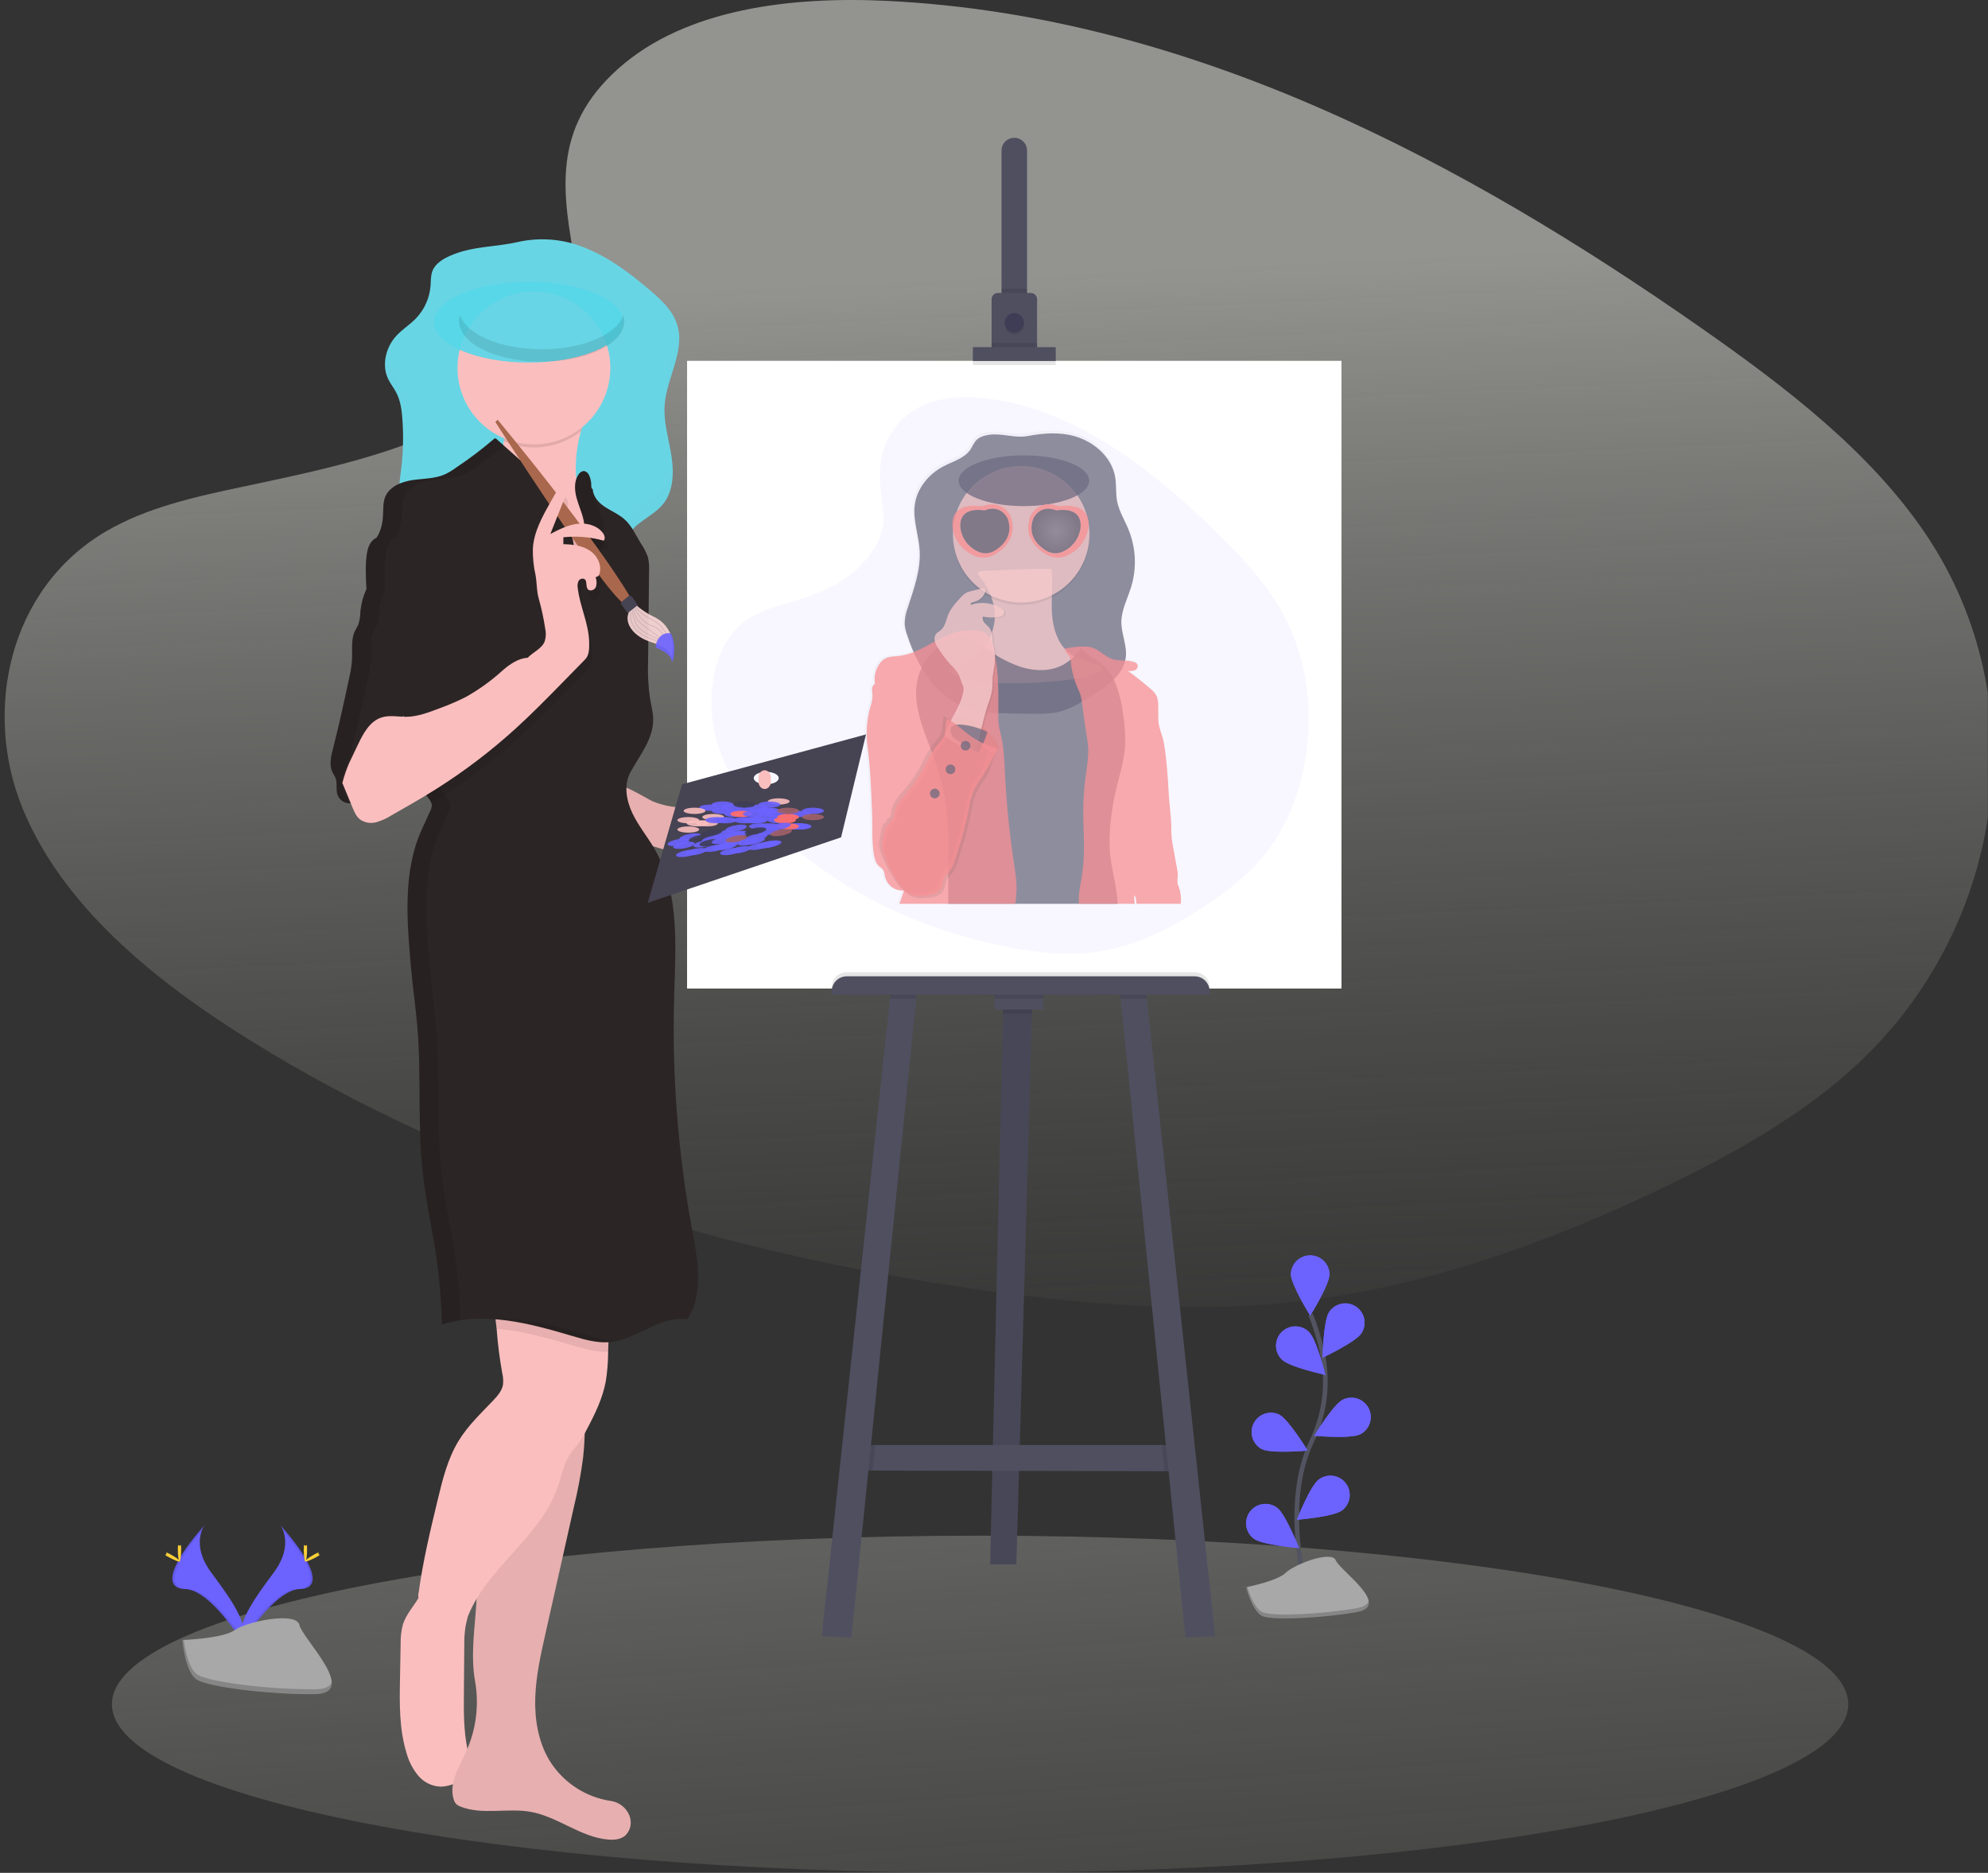 <svg width="861" height="811" viewBox="0 0 861 811" fill="none" xmlns="http://www.w3.org/2000/svg">
<rect x="0" y="0" width="861" height="811" fill="#333333" stroke="none"/>
<g id="annette-painting">
<g id="undraw_making_art_759c 1" clip-path="url(#clip0)">
<path id="Vector" opacity="0.7" d="M267.835 29.663C297.045 3.663 342.905 -1.667 384.635 0.403C515.725 6.913 634.055 70.204 736.465 141.793C773.525 167.703 810.005 195.633 834.055 231.323C883.055 303.963 868.495 404.603 800.415 464.453C777.245 484.813 749.165 500.453 720.335 514.263C669.075 538.873 613.765 558.623 555.595 564.263C514.105 568.263 472.105 565.013 430.865 559.413C315.575 543.773 202.465 509.213 107.665 450.083C66.075 424.153 26.885 391.913 9.745 349.963C-7.395 308.013 3.575 254.853 46.035 230.023C63.595 219.753 84.595 215.113 105.145 210.763C135.405 204.353 166.145 198.033 193.455 184.993C221.655 171.533 255.045 145.503 249.455 115.713C243.465 83.743 238.665 55.663 267.835 29.663Z" fill="url(#paint0_linear)"/>
<path id="Vector_2" d="M558.17 181.39L558.39 181.77C538.01 207.22 536.66 246.77 536.61 247.08L532.31 242.08C532.36 241.76 537.65 207.02 558.17 181.39Z" fill="#444053"/>
<path id="Vector_3" d="M567.87 243.64C567.87 243.64 556.87 220.54 566.66 205.51" stroke="#444053" stroke-miterlimit="10"/>
<path id="Vector_4" d="M577.4 180.25C577.4 180.25 563.2 182.79 561.21 178.13" stroke="#444053" stroke-miterlimit="10"/>
<path id="Vector_5" d="M558.95 163.11C558.95 163.11 566.12 172.61 567.95 170.48" stroke="#444053" stroke-miterlimit="10"/>
<path id="Vector_6" d="M545.84 171.07C545.84 171.07 545.84 192.32 540.06 193.83" stroke="#444053" stroke-miterlimit="10"/>
<path id="Vector_7" d="M498.55 198.6C498.55 198.6 521.55 200.6 532.12 188.71" stroke="#444053" stroke-miterlimit="10"/>
<path id="Vector_8" d="M484.77 175.9C484.77 175.9 501.03 181.55 515.02 167.16" stroke="#444053" stroke-miterlimit="10"/>
<path id="Vector_9" opacity="0.4" d="M424.48 810.99C632.139 810.99 800.48 778.307 800.48 737.99C800.48 697.673 632.139 664.99 424.48 664.99C216.821 664.99 48.48 697.673 48.48 737.99C48.48 778.307 216.821 810.99 424.48 810.99Z" fill="url(#paint1_linear)"/>
<path id="Vector_10" d="M447.06 435.03L446.95 438.92L440.19 677.44H428.83L434.39 438.92L434.5 434.43L447.06 435.03Z" fill="#504F60"/>
<path id="Vector_11" opacity="0.1" d="M447.06 435.03L446.95 438.92L440.19 677.44H428.83L434.39 438.92L434.5 434.43L447.06 435.03Z" fill="black"/>
<path id="Vector_12" d="M512.82 637.09L504.32 637.07L377.88 636.8L371.14 636.79L374.73 625.73H511.93L512.82 637.09Z" fill="#504F60"/>
<path id="Vector_13" opacity="0.1" d="M447.06 435.03L446.95 438.92H434.39L434.5 434.43L447.06 435.03Z" fill="black"/>
<path id="Vector_14" d="M451.84 429.2H430.77V437.13H451.84V429.2Z" fill="#504F60"/>
<path id="Vector_15" opacity="0.1" d="M379 625.73L377.88 636.8L371.14 636.79L374.73 625.73H379Z" fill="black"/>
<path id="Vector_16" d="M397.14 429.05L396.8 432.49L368.75 709.13L355.9 708.52L385.45 432.49L385.78 429.35L397.14 429.05Z" fill="#504F60"/>
<path id="Vector_17" opacity="0.1" d="M512.82 637.09L504.32 637.07L503.16 625.73H511.93L512.82 637.09Z" fill="black"/>
<path id="Vector_18" d="M526.27 708.52L513.41 709.13L485.37 432.49L485.02 429.05L496.38 429.35L496.71 432.49L526.27 708.52Z" fill="#504F60"/>
<path id="Vector_19" d="M580.97 156.3H297.61V428H580.97V156.3Z" fill="white"/>
<path id="Vector_20" d="M580.97 156.3H297.61V428H580.97V156.3Z" fill="white"/>
<path id="Vector_21" d="M444.81 65.44V131.04H433.76V65.44C433.728 64.695 433.848 63.951 434.111 63.253C434.374 62.555 434.776 61.917 435.292 61.379C435.809 60.84 436.428 60.411 437.115 60.119C437.801 59.826 438.539 59.675 439.285 59.675C440.031 59.675 440.769 59.826 441.455 60.119C442.142 60.411 442.761 60.84 443.278 61.379C443.794 61.917 444.196 62.555 444.459 63.253C444.722 63.951 444.842 64.695 444.81 65.44Z" fill="#504F60"/>
<path id="Vector_22" opacity="0.1" d="M444.82 125.07H433.76V131.04H444.82V125.07Z" fill="black"/>
<path id="Vector_23" d="M449.15 129.55V151.22H429.46V129.55C429.46 129.197 429.53 128.847 429.665 128.521C429.8 128.194 429.998 127.898 430.248 127.648C430.498 127.398 430.794 127.2 431.121 127.065C431.447 126.93 431.797 126.86 432.15 126.86H446.46C447.173 126.863 447.855 127.147 448.359 127.651C448.863 128.155 449.147 128.837 449.15 129.55Z" fill="#504F60"/>
<path id="Vector_24" opacity="0.1" d="M439.29 144.79C441.599 144.79 443.47 142.919 443.47 140.61C443.47 138.301 441.599 136.43 439.29 136.43C436.981 136.43 435.11 138.301 435.11 140.61C435.11 142.919 436.981 144.79 439.29 144.79Z" fill="black"/>
<path id="Vector_25" d="M439.29 143.89C441.599 143.89 443.47 142.019 443.47 139.71C443.47 137.401 441.599 135.53 439.29 135.53C436.981 135.53 435.11 137.401 435.11 139.71C435.11 142.019 436.981 143.89 439.29 143.89Z" fill="#3F3D56"/>
<path id="Vector_26" opacity="0.1" d="M449.16 148.53H429.43V151.22H449.16V148.53Z" fill="black"/>
<path id="Vector_27" opacity="0.1" d="M457.22 152.12H421.35V158.1H457.22V152.12Z" fill="black"/>
<path id="Vector_28" d="M457.22 150.32H421.35V156.3H457.22V150.32Z" fill="#504F60"/>
<path id="Vector_29" opacity="0.1" d="M366.73 421H517.38C519.104 421 520.757 421.685 521.976 422.904C523.195 424.123 523.88 425.776 523.88 427.5V428.92H360.23V427.5C360.23 425.776 360.915 424.123 362.134 422.904C363.353 421.685 365.006 421 366.73 421Z" fill="black"/>
<path id="Vector_30" opacity="0.1" d="M385.78 429.35L397.14 429.05L396.8 432.49H385.45L385.78 429.35Z" fill="black"/>
<path id="Vector_31" opacity="0.1" d="M451.84 429.2H430.77V432.49H451.84V429.2Z" fill="black"/>
<path id="Vector_32" opacity="0.1" d="M496.71 432.49H485.37L485.02 429.05L496.38 429.35L496.71 432.49Z" fill="black"/>
<path id="Vector_33" d="M366.73 422.77H517.38C519.104 422.77 520.757 423.455 521.976 424.674C523.195 425.893 523.88 427.546 523.88 429.27V430.69H360.23V429.27C360.23 427.546 360.915 425.893 362.134 424.674C363.353 423.455 365.006 422.77 366.73 422.77Z" fill="#504F60"/>
<path id="Vector_34" opacity="0.05" d="M388 184.63C396.78 173.54 410.55 171.29 423.09 172.17C462.47 174.94 498.02 201.89 528.77 232.37C539.9 243.37 550.86 255.29 558.09 270.49C572.8 301.42 568.43 344.27 547.98 369.75C540.98 378.42 532.58 385.07 523.92 390.96C508.53 401.44 491.92 409.84 474.43 412.24C461.97 413.95 449.35 412.56 436.96 410.18C402.35 403.52 368.37 388.81 339.89 363.63C327.39 352.63 315.62 338.87 310.47 321.01C305.32 303.15 308.62 280.51 321.37 269.94C326.65 265.56 332.96 263.59 339.13 261.73C348.22 259.01 357.46 256.31 365.66 250.73C374.13 244.99 384.16 233.91 382.48 221.22C380.68 207.65 379.24 195.7 388 184.63Z" fill="#6C63FF"/>
<g id="person">
<path id="Vector_35" d="M195.17 110.66C191.93 112.07 188.57 114.04 187.29 117.34C186.49 119.4 186.63 121.69 186.46 123.89C186.022 129.146 183.787 134.09 180.13 137.89C177.51 140.59 174.25 142.61 171.7 145.36C167.06 150.36 165.17 158.16 168.19 164.28C169.13 166.2 170.5 167.89 171.51 169.78C173.46 173.4 174.01 177.6 174.29 181.71C174.799 188.891 174.611 196.105 173.73 203.25C173.16 207.82 172.32 212.5 173.39 216.98C174.305 220.175 175.745 223.197 177.65 225.92C182.55 233.62 188.24 241.05 195.81 246.16C203.62 251.43 213.04 253.95 222.43 254.69C231.82 255.43 241.27 254.51 250.62 253.38C257.62 252.54 265.8 250.79 268.79 244.38C270.45 240.79 270.02 236.52 271.58 232.89C274.39 226.34 282.49 223.89 287.02 218.45C291.74 212.76 291.94 204.58 290.78 197.28C289.62 189.98 287.32 182.73 287.86 175.35C288.72 163.5 296.86 151.94 293.28 140.59C291.39 134.5 286.46 129.91 281.6 125.77C272.98 118.42 263.81 111.45 253.28 107.27C244.095 103.495 233.971 102.633 224.28 104.8C214.46 107.05 204.78 106.5 195.17 110.66Z" fill="#68D5E4"/>
<g id="Group" opacity="0.08">
<path id="Vector_36" opacity="0.08" d="M174.46 186.29C174.585 182.519 174.515 178.744 174.25 174.98C173.97 170.88 173.42 166.68 171.47 163.05C170.47 161.16 169.09 159.48 168.15 157.56C167.655 156.545 167.285 155.474 167.05 154.37C166.299 157.713 166.686 161.212 168.15 164.31C169.09 166.23 170.46 167.92 171.47 169.81C173.42 173.43 173.97 177.63 174.25 181.74C174.4 183.25 174.46 184.77 174.46 186.29Z" fill="#AC8EE5"/>
<path id="Vector_37" opacity="0.08" d="M287.86 168.62C287.733 170.556 287.767 172.499 287.96 174.43C289.06 163.9 295.44 153.59 293.91 143.43C292.82 151.71 288.46 160.09 287.86 168.62Z" fill="#AC8EE5"/>
<path id="Vector_38" opacity="0.08" d="M287.02 211.72C282.49 217.21 274.39 219.61 271.58 226.15C270.02 229.79 270.45 234.06 268.79 237.65C265.79 244.06 257.65 245.81 250.62 246.65C241.27 247.78 231.83 248.71 222.43 247.96C213.03 247.21 203.62 244.7 195.81 239.43C188.24 234.32 182.55 226.89 177.65 219.18C175.746 216.46 174.306 213.442 173.39 210.25C173.257 209.703 173.153 209.148 173.08 208.59C172.712 211.391 172.817 214.234 173.39 217C174.305 220.195 175.745 223.217 177.65 225.94C182.55 233.64 188.24 241.07 195.81 246.18C203.62 251.45 213.04 253.97 222.43 254.71C231.82 255.45 241.27 254.53 250.62 253.4C257.62 252.56 265.8 250.81 268.79 244.4C270.45 240.81 270.02 236.54 271.58 232.91C274.39 226.36 282.49 223.91 287.02 218.47C291.02 213.67 291.76 207.1 291.21 200.79C290.94 204.771 289.48 208.579 287.02 211.72Z" fill="#AC8EE5"/>
</g>
<path id="Vector_39" d="M265.03 257.75C261.44 261.75 256.03 263.84 250.63 264.11C245.224 264.219 239.864 263.104 234.95 260.85C225.896 256.873 218.01 250.644 212.045 242.756C206.079 234.869 202.232 225.585 200.87 215.79C200.576 214.306 200.641 212.774 201.06 211.32C202.51 207.24 207.9 206.58 211.52 204.16C214.82 201.97 216.67 198.16 217.59 194.27C217.83 193.22 218.03 192.17 218.19 191.1C218.61 188.25 218.83 185.36 219.33 182.52C219.492 181.149 219.964 179.832 220.71 178.67C221.664 177.488 222.918 176.584 224.34 176.05C232.79 172.38 243.8 174.05 252.2 177.23C255.01 178.3 254.47 178.62 253.4 181.38C252.712 183.138 252.115 184.931 251.61 186.75C251.46 187.26 251.32 187.75 251.19 188.29C249.999 192.988 249.381 197.813 249.35 202.66C249.35 207.1 249.86 211.75 252.29 215.48C256.16 221.39 264.03 223.88 267.55 230.01C268.832 232.45 269.611 235.123 269.84 237.87C270.69 244.84 269.72 252.5 265.03 257.75Z" fill="#FBBEBE"/>
<path id="Vector_40" d="M174.52 703.35C173.771 706.132 173.434 709.01 173.52 711.89L173.24 726.89C173.04 737.71 172.87 748.74 176.06 759.08C177.033 762.695 178.772 766.057 181.16 768.94C182.363 770.37 183.854 771.53 185.536 772.345C187.218 773.16 189.052 773.611 190.92 773.67C192.467 773.61 193.998 773.337 195.47 772.86C198.15 772.08 200.95 770.86 202.4 768.48C204.33 765.3 203.26 761.26 202.49 757.62C200.78 749.52 200.84 741.17 200.91 732.89L201.08 712.66C201.022 709.91 201.196 707.161 201.6 704.44C201.99 702.27 202.67 700.14 202.84 697.95C203.071 696.249 202.668 694.523 201.71 693.1C200.744 691.991 199.441 691.228 198 690.93C195.43 690.27 192.73 690.44 190.1 690.04C188.921 689.888 187.774 689.55 186.7 689.04C186.06 688.73 184.7 687.3 184.04 687.31C182.74 687.31 181.89 690.88 181.17 692.11C178.96 695.82 175.88 699.13 174.52 703.35Z" fill="#FBBEBE"/>
<path id="Vector_41" d="M257.37 564.34C250.25 585.6 255.09 609.06 252.51 631.42C251.575 638.485 250.263 645.495 248.58 652.42L236.21 707.5C234.16 716.66 232.09 725.88 231.81 735.26C231.53 744.64 233.13 754.26 237.97 762.33C240.854 767.012 244.727 771.008 249.316 774.037C253.905 777.067 259.101 779.058 264.54 779.87C266.296 780.115 267.957 780.814 269.36 781.898C270.763 782.982 271.859 784.413 272.54 786.05C272.747 786.567 272.904 787.103 273.01 787.65C273.292 788.969 273.223 790.339 272.811 791.623C272.399 792.908 271.657 794.062 270.66 794.97C268.66 796.57 265.94 796.79 263.41 796.58C251.53 795.58 241.62 786.7 229.88 784.58C219.78 782.77 208.88 786.07 199.36 782.28C198.738 782.058 198.164 781.718 197.67 781.28C197.113 780.704 196.714 779.995 196.51 779.22C194.27 772.22 198.87 765.14 201.91 758.46C206.235 748.92 207.574 738.295 205.75 727.98C203.67 716.34 205.82 704.04 206.44 692.18C207.101 681.189 208.598 670.264 210.92 659.5C212.42 652.31 213.69 644.96 216.61 638.21C218.36 634.21 220.67 630.4 222.51 626.41C225.91 619.04 227.65 611.03 229.33 603.09C232.71 587.09 235.99 570.96 235.99 554.62C242.282 554.605 248.521 555.776 254.38 558.07C255.571 558.554 256.538 559.465 257.091 560.625C257.645 561.785 257.744 563.11 257.37 564.34Z" fill="#FBBEBE"/>
<path id="Vector_42" opacity="0.08" d="M257.37 564.34C250.25 585.6 255.09 609.06 252.51 631.42C251.575 638.485 250.263 645.495 248.58 652.42L236.21 707.5C234.16 716.66 232.09 725.88 231.81 735.26C231.53 744.64 233.13 754.26 237.97 762.33C240.854 767.012 244.727 771.008 249.316 774.037C253.905 777.067 259.101 779.058 264.54 779.87C266.296 780.115 267.957 780.814 269.36 781.898C270.763 782.982 271.859 784.413 272.54 786.05C272.747 786.567 272.904 787.103 273.01 787.65C273.292 788.969 273.223 790.339 272.811 791.623C272.399 792.908 271.657 794.062 270.66 794.97C268.66 796.57 265.94 796.79 263.41 796.58C251.53 795.58 241.62 786.7 229.88 784.58C219.78 782.77 208.88 786.07 199.36 782.28C198.738 782.058 198.164 781.718 197.67 781.28C197.113 780.704 196.714 779.995 196.51 779.22C194.27 772.22 198.87 765.14 201.91 758.46C206.235 748.92 207.574 738.295 205.75 727.98C203.67 716.34 205.82 704.04 206.44 692.18C207.101 681.189 208.598 670.264 210.92 659.5C212.42 652.31 213.69 644.96 216.61 638.21C218.36 634.21 220.67 630.4 222.51 626.41C225.91 619.04 227.65 611.03 229.33 603.09C232.71 587.09 235.99 570.96 235.99 554.62C242.282 554.605 248.521 555.776 254.38 558.07C255.571 558.554 256.538 559.465 257.091 560.625C257.645 561.785 257.744 563.11 257.37 564.34Z" fill="black"/>
<path id="Vector_43" d="M264.52 554.3C264.12 564.633 263.737 574.967 263.37 585.3C263.37 585.65 263.37 585.99 263.37 586.3C263.323 590.262 262.988 594.216 262.37 598.13C261.02 605.47 257.7 612.29 254.19 618.88C253.146 620.967 251.945 622.973 250.6 624.88C249.42 626.48 248.05 627.94 246.95 629.58C244.1 633.84 243.22 639.06 241.55 643.9C233.92 665.98 210.11 679.3 202.13 701.24C196.086 699.552 190.177 697.416 184.45 694.85C183.87 694.732 183.323 694.491 182.844 694.144C182.365 693.796 181.965 693.351 181.673 692.836C181.38 692.322 181.201 691.751 181.147 691.162C181.093 690.573 181.166 689.979 181.36 689.42C183.18 675.99 186.36 662.77 189.54 649.57C191.67 640.68 193.89 631.64 198.67 623.84C202.67 617.32 208.3 612 213.58 606.46C215.47 604.46 217.42 602.26 217.86 599.55C218.032 597.876 217.914 596.184 217.51 594.55C216.43 588.55 215.65 582.5 215.17 576.4C215.17 576.06 215.17 575.71 215.08 575.4C214.63 570.81 213.54 564.84 214.54 560.55C216.35 552.75 231.54 551.15 238.19 550.99C247 550.74 255.81 552.5 264.52 554.3Z" fill="#FBBEBE"/>
<path id="Vector_44" d="M282.57 346.94C292.66 351.23 304.22 350 314.93 347.59C325.64 345.18 336.24 341.68 347.21 341.59C350.28 341.59 354.14 342.5 354.67 345.53C354.95 347.11 354.12 348.66 353.32 350.06C351.85 352.65 350.27 355.35 347.74 356.91C345.74 358.12 343.44 358.52 341.22 359.15C337.07 360.33 333.22 362.39 329.22 363.97C322.43 366.65 315.22 367.97 307.99 369.23C304.637 369.972 301.202 370.284 297.77 370.16C295.48 369.921 293.217 369.469 291.01 368.81C284.51 367.05 278.083 365.05 271.73 362.81C270.47 362.36 269.07 361.81 268.57 360.53C268.339 359.758 268.288 358.944 268.42 358.15C268.672 354.935 268.388 351.701 267.58 348.58C267.17 347.02 263.96 341.45 265.04 340.32C267.53 337.69 280.05 345.87 282.57 346.94Z" fill="#FBBEBE"/>
<path id="Vector_45" opacity="0.08" d="M282.57 346.94C292.66 351.23 304.22 350 314.93 347.59C325.64 345.18 336.24 341.68 347.21 341.59C350.28 341.59 354.14 342.5 354.67 345.53C354.95 347.11 354.12 348.66 353.32 350.06C351.85 352.65 350.27 355.35 347.74 356.91C345.74 358.12 343.44 358.52 341.22 359.15C337.07 360.33 333.22 362.39 329.22 363.97C322.43 366.65 315.22 367.97 307.99 369.23C304.637 369.972 301.202 370.284 297.77 370.16C295.48 369.921 293.217 369.469 291.01 368.81C284.51 367.05 278.083 365.05 271.73 362.81C270.47 362.36 269.07 361.81 268.57 360.53C268.339 359.758 268.288 358.944 268.42 358.15C268.672 354.935 268.388 351.701 267.58 348.58C267.17 347.02 263.96 341.45 265.04 340.32C267.53 337.69 280.05 345.87 282.57 346.94Z" fill="black"/>
<path id="Vector_46" opacity="0.1" d="M253.4 181.38C252.712 183.138 252.115 184.931 251.61 186.75C246.939 190.4 241.373 192.729 235.495 193.494C229.616 194.259 223.64 193.432 218.19 191.1C218.61 188.25 218.83 185.36 219.33 182.52C219.492 181.149 219.964 179.832 220.71 178.67C221.664 177.488 222.918 176.584 224.34 176.05C232.79 172.38 243.8 174.05 252.2 177.23C255.01 178.3 254.46 178.62 253.4 181.38Z" fill="black"/>
<path id="Vector_47" d="M231.24 192.42C249.515 192.42 264.33 177.605 264.33 159.33C264.33 141.055 249.515 126.24 231.24 126.24C212.965 126.24 198.15 141.055 198.15 159.33C198.15 177.605 212.965 192.42 231.24 192.42Z" fill="#FBBEBE"/>
<path id="Vector_48" opacity="0.08" d="M264.52 554.3C264.12 564.633 263.737 574.967 263.37 585.3C258.06 585.6 252.78 584.05 247.68 582.53C237.06 579.39 225.99 576.3 215.02 575.38C214.57 570.79 213.48 564.82 214.48 560.53C216.29 552.73 231.48 551.13 238.13 550.97C247 550.74 255.81 552.5 264.52 554.3Z" fill="black"/>
<path id="Vector_49" d="M298.86 569.27C298.28 570.39 297.52 571.97 296.58 571.15C285.3 570.15 275.75 579.98 264.49 581.15C258.8 581.74 253.14 580.08 247.68 578.46C229.32 573.02 209.62 567.75 191.39 573.53C191.159 563.093 190.261 552.682 188.7 542.36C186.98 531.05 184.46 519.85 183.16 508.48C180.74 487.37 182.54 465.99 180.78 444.82C180.08 436.28 178.78 427.82 178.04 419.28C176.27 399.09 174.31 377.6 182.7 359.15C183.9 356.483 185.107 353.833 186.32 351.2C186.689 350.507 186.923 349.75 187.01 348.97C187.024 348.577 186.97 348.184 186.85 347.81C186.36 346.13 184.74 344.81 183.77 343.23C182.13 340.65 182.31 337.35 182.54 334.3C182.65 333.01 182.99 331.95 183.08 330.66C179.57 325.79 177.52 320.23 175.98 314.41C174.21 307.81 173.09 300.89 171.13 294.35C167.98 283.85 162.59 274.08 159.95 263.44C158.59 257.97 158.49 252.08 158.42 246.44C158.405 244.143 158.576 241.849 158.93 239.58C159.39 236.73 160.46 234.06 163.08 232.83C165.13 229.83 165.79 226.12 165.91 222.48C166.01 220.05 165.91 217.54 166.79 215.27C168.58 210.75 173.79 208.61 178.57 207.9C183.35 207.19 188.44 207.36 192.86 205.33C194.525 204.514 196.112 203.546 197.6 202.44C203.296 198.649 208.756 194.515 213.95 190.06C214.074 189.935 214.23 189.845 214.4 189.8C214.63 189.8 214.83 189.95 215.01 190.1C219.17 193.8 223.31 197.5 227.47 201.19C229.74 203.19 232.01 205.19 234.1 207.42C237.074 210.55 239.662 214.025 241.81 217.77C242.823 219.47 243.731 221.23 244.53 223.04C245.783 225.834 246.804 228.727 247.58 231.69C248 233.26 248.34 234.84 248.58 236.43C248.77 237.58 248.93 238.74 249.04 239.92C249.093 240.307 249.133 240.697 249.16 241.09C249.856 240.947 250.514 240.657 251.09 240.24C251.704 239.804 252.18 239.2 252.46 238.5C252.715 237.856 252.892 237.185 252.99 236.5C253.112 235.632 253.179 234.757 253.19 233.88C253.19 232.88 253.26 231.79 253.26 230.75C253.266 228.928 253.095 227.109 252.75 225.32C252.08 222.04 250.63 218.97 249.75 215.74C248.87 212.51 248.59 208.88 250.23 205.95C250.85 204.84 252 203.76 253.23 204.02C253.693 204.18 254.114 204.443 254.461 204.789C254.807 205.136 255.07 205.557 255.23 206.02C255.802 207.342 256.088 208.77 256.07 210.21C256.07 210.91 256.07 211.48 256.71 211.83C256.86 215.11 259.39 217.83 262.13 219.6C264.87 221.37 267.99 222.66 270.44 224.85C273.56 227.61 275.28 231.55 277.44 235.11C278.724 236.975 279.776 238.99 280.57 241.11C281.055 243.142 281.237 245.235 281.11 247.32C280.983 260.233 280.843 273.14 280.69 286.04C280.46 291.473 280.728 296.916 281.49 302.3C282 305.3 282.83 308.23 282.89 311.3C283.1 319.76 277.19 326.87 273.09 334.3C270.09 339.67 271.2 346.46 273.83 352.03C276.46 357.6 280.46 362.36 283.53 367.68C294.4 386.52 292.62 409.68 291.98 431.47C291.001 465.326 293.605 499.191 299.75 532.5C302.01 544.79 304.63 558.17 298.86 569.27Z" fill="#2C2525"/>
<path id="Vector_50" opacity="0.08" d="M248.61 236.5C247.51 236.5 246.43 236.61 245.34 236.73C245.34 237.73 245.34 238.73 245.34 239.73C246.56 239.73 247.81 239.84 249.04 239.99C249.72 240.07 250.41 240.16 251.09 240.31C253.245 240.68 255.292 241.516 257.09 242.76C260.45 245.15 262.43 249.89 260.52 253.53L259.27 254.05C259.777 255.403 259.83 256.884 259.42 258.27C258.83 259.58 256.88 260.34 255.92 259.27C254.84 258.04 255.81 255.57 254.36 254.81C253.89 254.627 253.368 254.628 252.899 254.814C252.43 254.999 252.048 255.355 251.83 255.81C251.445 256.761 251.351 257.805 251.56 258.81C252.56 266.72 256.34 274.19 256.48 282.17C256.53 284.74 256.58 287.78 254.78 289.6C251.333 293.12 247.873 296.643 244.4 300.17C237.94 306.75 231.47 313.34 224.65 319.54C214.093 329.157 202.717 337.833 190.65 345.47C189.38 346.28 188.1 347.06 186.82 347.85C186.33 346.17 184.71 344.85 183.74 343.27C182.1 340.69 182.28 337.39 182.51 334.34C182.62 333.05 182.96 331.99 183.05 330.7C179.54 325.83 177.49 320.27 175.95 314.45C176.41 314.45 176.85 314.45 177.3 314.45C182.12 314.38 186.74 312.64 191.23 310.92C195.27 309.49 199.215 307.803 203.04 305.87C208.797 302.64 214.165 298.761 219.04 294.31C222.11 291.65 225.78 289.11 229.83 288.87C232.25 286.38 235.99 284.98 237.24 281.74C237.772 279.921 237.83 277.997 237.41 276.15C236.743 271.763 235.804 267.421 234.6 263.15C233.6 259.8 233.87 256.5 233.24 253.07C232.396 249.3 232.007 245.443 232.08 241.58C232.52 234.35 236.17 227.78 239.73 221.48C240.44 220.27 241.13 219.04 241.81 217.81C242.38 216.81 242.96 215.81 243.53 214.81C244.21 214.945 244.824 215.306 245.272 215.834C245.721 216.363 245.977 217.027 246 217.72C246.006 219.106 245.691 220.475 245.08 221.72C244.89 222.18 244.72 222.64 244.53 223.1C242.91 227.17 241.27 231.24 239.65 235.32C242.188 233.909 244.841 232.715 247.58 231.75C248.732 231.384 249.913 231.113 251.11 230.94C251.829 230.841 252.554 230.798 253.28 230.81C256.71 230.81 260.17 232.02 262.28 234.7C263.08 235.7 263.62 237.25 262.77 238.21C259.588 237.315 256.319 236.762 253.02 236.56C251.55 236.44 250.08 236.41 248.61 236.5Z" fill="black"/>
<path id="Vector_51" d="M295.39 339.63L280.53 390.95L364.27 362.59L375.07 318.02L295.39 339.63ZM331.85 339.63C328.85 339.63 326.45 338.42 326.45 336.93C326.45 335.44 328.87 334.23 331.85 334.23C334.83 334.23 337.26 335.44 337.26 336.93C337.26 338.42 334.84 339.63 331.85 339.63Z" fill="#464353"/>
<path id="Vector_52" opacity="0.9" d="M229 157C251.644 157 270 149.165 270 139.5C270 129.835 251.644 122 229 122C206.356 122 188 129.835 188 139.5C188 149.165 206.356 157 229 157Z" fill="#57D7E9"/>
<path id="Vector_53" opacity="0.9" d="M307.54 351.11C310.152 351.11 312.27 350.506 312.27 349.76C312.27 349.014 310.152 348.41 307.54 348.41C304.928 348.41 302.81 349.014 302.81 349.76C302.81 350.506 304.928 351.11 307.54 351.11Z" fill="#6C63FF"/>
<path id="Vector_54" opacity="0.9" d="M302.14 357.86C304.752 357.86 306.87 357.256 306.87 356.51C306.87 355.764 304.752 355.16 302.14 355.16C299.528 355.16 297.41 355.764 297.41 356.51C297.41 357.256 299.528 357.86 302.14 357.86Z" fill="#FBBEBE"/>
<path id="Vector_55" opacity="0.9" d="M337.26 348.4C339.872 348.4 341.99 347.796 341.99 347.05C341.99 346.304 339.872 345.7 337.26 345.7C334.648 345.7 332.53 346.304 332.53 347.05C332.53 347.796 334.648 348.4 337.26 348.4Z" fill="#FBBEBE"/>
<path id="Vector_56" opacity="0.9" d="M306.19 357.86C308.802 357.86 310.92 357.256 310.92 356.51C310.92 355.764 308.802 355.16 306.19 355.16C303.578 355.16 301.46 355.764 301.46 356.51C301.46 357.256 303.578 357.86 306.19 357.86Z" fill="#FBBEBE"/>
<path id="Vector_57" opacity="0.9" d="M298.09 356.51C300.702 356.51 302.82 355.906 302.82 355.16C302.82 354.414 300.702 353.81 298.09 353.81C295.478 353.81 293.36 354.414 293.36 355.16C293.36 355.906 295.478 356.51 298.09 356.51Z" fill="#FBBEBE"/>
<path id="Vector_58" opacity="0.9" d="M298.09 360.56C300.702 360.56 302.82 359.956 302.82 359.21C302.82 358.464 300.702 357.86 298.09 357.86C295.478 357.86 293.36 358.464 293.36 359.21C293.36 359.956 295.478 360.56 298.09 360.56Z" fill="#FBBEBE"/>
<path id="Vector_59" opacity="0.9" d="M308.89 355.16C311.502 355.16 313.62 354.556 313.62 353.81C313.62 353.064 311.502 352.46 308.89 352.46C306.278 352.46 304.16 353.064 304.16 353.81C304.16 354.556 306.278 355.16 308.89 355.16Z" fill="#FBBEBE"/>
<path id="Vector_60" opacity="0.9" d="M300.79 352.46C303.402 352.46 305.52 351.856 305.52 351.11C305.52 350.364 303.402 349.76 300.79 349.76C298.178 349.76 296.06 350.364 296.06 351.11C296.06 351.856 298.178 352.46 300.79 352.46Z" fill="#FBBEBE"/>
<path id="Vector_61" opacity="0.9" d="M310.25 356.51C312.862 356.51 314.98 355.906 314.98 355.16C314.98 354.414 312.862 353.81 310.25 353.81C307.638 353.81 305.52 354.414 305.52 355.16C305.52 355.906 307.638 356.51 310.25 356.51Z" fill="#6C63FF"/>
<path id="Vector_62" opacity="0.9" d="M312.95 349.75C315.562 349.75 317.68 349.146 317.68 348.4C317.68 347.654 315.562 347.05 312.95 347.05C310.338 347.05 308.22 347.654 308.22 348.4C308.22 349.146 310.338 349.75 312.95 349.75Z" fill="#6C63FF"/>
<path id="Vector_63" opacity="0.9" d="M312.95 352.46C315.562 352.46 317.68 351.856 317.68 351.11C317.68 350.364 315.562 349.76 312.95 349.76C310.338 349.76 308.22 350.364 308.22 351.11C308.22 351.856 310.338 352.46 312.95 352.46Z" fill="#6C63FF"/>
<path id="Vector_64" opacity="0.9" d="M314.3 356.51C316.912 356.51 319.03 355.906 319.03 355.16C319.03 354.414 316.912 353.81 314.3 353.81C311.688 353.81 309.57 354.414 309.57 355.16C309.57 355.906 311.688 356.51 314.3 356.51Z" fill="#6C63FF"/>
<path id="Vector_65" opacity="0.9" d="M327.8 351.11C330.412 351.11 332.53 350.506 332.53 349.76C332.53 349.014 330.412 348.41 327.8 348.41C325.188 348.41 323.07 349.014 323.07 349.76C323.07 350.506 325.188 351.11 327.8 351.11Z" fill="#6C63FF"/>
<path id="Vector_66" opacity="0.9" d="M333.2 349.75C335.812 349.75 337.93 349.146 337.93 348.4C337.93 347.654 335.812 347.05 333.2 347.05C330.588 347.05 328.47 347.654 328.47 348.4C328.47 349.146 330.588 349.75 333.2 349.75Z" fill="#6C63FF"/>
<path id="Vector_67" opacity="0.9" d="M333.2 352.46C335.812 352.46 337.93 351.856 337.93 351.11C337.93 350.364 335.812 349.76 333.2 349.76C330.588 349.76 328.47 350.364 328.47 351.11C328.47 351.856 330.588 352.46 333.2 352.46Z" fill="#6C63FF"/>
<path id="Vector_68" opacity="0.9" d="M326.45 356.51C329.062 356.51 331.18 355.906 331.18 355.16C331.18 354.414 329.062 353.81 326.45 353.81C323.838 353.81 321.72 354.414 321.72 355.16C321.72 355.906 323.838 356.51 326.45 356.51Z" fill="#6C63FF"/>
<path id="Vector_69" opacity="0.9" d="M327.8 356.51C330.412 356.51 332.53 355.906 332.53 355.16C332.53 354.414 330.412 353.81 327.8 353.81C325.188 353.81 323.07 354.414 323.07 355.16C323.07 355.906 325.188 356.51 327.8 356.51Z" fill="#6C63FF"/>
<path id="Vector_70" opacity="0.9" d="M326.45 356.51C329.062 356.51 331.18 355.906 331.18 355.16C331.18 354.414 329.062 353.81 326.45 353.81C323.838 353.81 321.72 354.414 321.72 355.16C321.72 355.906 323.838 356.51 326.45 356.51Z" fill="#6C63FF"/>
<path id="Vector_71" opacity="0.9" d="M322.4 356.51C325.012 356.51 327.13 355.906 327.13 355.16C327.13 354.414 325.012 353.81 322.4 353.81C319.788 353.81 317.67 354.414 317.67 355.16C317.67 355.906 319.788 356.51 322.4 356.51Z" fill="#6C63FF"/>
<path id="Vector_72" opacity="0.9" d="M317 351.11C319.612 351.11 321.73 350.506 321.73 349.76C321.73 349.014 319.612 348.41 317 348.41C314.388 348.41 312.27 349.014 312.27 349.76C312.27 350.506 314.388 351.11 317 351.11Z" fill="#6C63FF"/>
<path id="Vector_73" opacity="0.9" d="M318.35 353.81C320.962 353.81 323.08 353.206 323.08 352.46C323.08 351.714 320.962 351.11 318.35 351.11C315.738 351.11 313.62 351.714 313.62 352.46C313.62 353.206 315.738 353.81 318.35 353.81Z" fill="#6C63FF"/>
<path id="Vector_74" opacity="0.9" d="M322.4 349.75C325.012 349.75 327.13 349.146 327.13 348.4C327.13 347.654 325.012 347.05 322.4 347.05C319.788 347.05 317.67 347.654 317.67 348.4C317.67 349.146 319.788 349.75 322.4 349.75Z" fill="#3F3D56"/>
<path id="Vector_75" opacity="0.9" d="M322.4 352.46C325.012 352.46 327.13 351.856 327.13 351.11C327.13 350.364 325.012 349.76 322.4 349.76C319.788 349.76 317.67 350.364 317.67 351.11C317.67 351.856 319.788 352.46 322.4 352.46Z" fill="#6C63FF"/>
<path id="Vector_76" d="M321.05 353.81C323.662 353.81 325.78 353.206 325.78 352.46C325.78 351.714 323.662 351.11 321.05 351.11C318.438 351.11 316.32 351.714 316.32 352.46C316.32 353.206 318.438 353.81 321.05 353.81Z" fill="#F86D70"/>
<path id="Vector_77" opacity="0.9" d="M326.45 353.81C329.062 353.81 331.18 353.206 331.18 352.46C331.18 351.714 329.062 351.11 326.45 351.11C323.838 351.11 321.72 351.714 321.72 352.46C321.72 353.206 323.838 353.81 326.45 353.81Z" fill="#6C63FF"/>
<path id="Vector_78" opacity="0.9" d="M329.15 359.21C331.762 359.21 333.88 358.606 333.88 357.86C333.88 357.114 331.762 356.51 329.15 356.51C326.538 356.51 324.42 357.114 324.42 357.86C324.42 358.606 326.538 359.21 329.15 359.21Z" fill="#6C63FF"/>
<path id="Vector_79" opacity="0.9" d="M331.85 352.46C334.462 352.46 336.58 351.856 336.58 351.11C336.58 350.364 334.462 349.76 331.85 349.76C329.238 349.76 327.12 350.364 327.12 351.11C327.12 351.856 329.238 352.46 331.85 352.46Z" fill="#6C63FF"/>
<path id="Vector_80" opacity="0.9" d="M331.85 355.16C334.462 355.16 336.58 354.556 336.58 353.81C336.58 353.064 334.462 352.46 331.85 352.46C329.238 352.46 327.12 353.064 327.12 353.81C327.12 354.556 329.238 355.16 331.85 355.16Z" fill="#6C63FF"/>
<path id="Vector_81" opacity="0.9" d="M333.2 359.21C335.812 359.21 337.93 358.606 337.93 357.86C337.93 357.114 335.812 356.51 333.2 356.51C330.588 356.51 328.47 357.114 328.47 357.86C328.47 358.606 330.588 359.21 333.2 359.21Z" fill="#6C63FF"/>
<path id="Vector_82" opacity="0.9" d="M346.71 353.81C349.322 353.81 351.44 353.206 351.44 352.46C351.44 351.714 349.322 351.11 346.71 351.11C344.098 351.11 341.98 351.714 341.98 352.46C341.98 353.206 344.098 353.81 346.71 353.81Z" fill="#6C63FF"/>
<path id="Vector_83" opacity="0.9" d="M352.11 352.46C354.722 352.46 356.84 351.856 356.84 351.11C356.84 350.364 354.722 349.76 352.11 349.76C349.498 349.76 347.38 350.364 347.38 351.11C347.38 351.856 349.498 352.46 352.11 352.46Z" fill="#6C63FF"/>
<path id="Vector_84" opacity="0.9" d="M352.11 355.16C354.722 355.16 356.84 354.556 356.84 353.81C356.84 353.064 354.722 352.46 352.11 352.46C349.498 352.46 347.38 353.064 347.38 353.81C347.38 354.556 349.498 355.16 352.11 355.16Z" fill="#A1616A"/>
<path id="Vector_85" opacity="0.9" d="M345.36 359.21C347.972 359.21 350.09 358.606 350.09 357.86C350.09 357.114 347.972 356.51 345.36 356.51C342.748 356.51 340.63 357.114 340.63 357.86C340.63 358.606 342.748 359.21 345.36 359.21Z" fill="#6C63FF"/>
<path id="Vector_86" opacity="0.9" d="M346.71 359.21C349.322 359.21 351.44 358.606 351.44 357.86C351.44 357.114 349.322 356.51 346.71 356.51C344.098 356.51 341.98 357.114 341.98 357.86C341.98 358.606 344.098 359.21 346.71 359.21Z" fill="#6C63FF"/>
<path id="Vector_87" opacity="0.9" d="M345.36 359.21C347.972 359.21 350.09 358.606 350.09 357.86C350.09 357.114 347.972 356.51 345.36 356.51C342.748 356.51 340.63 357.114 340.63 357.86C340.63 358.606 342.748 359.21 345.36 359.21Z" fill="#6C63FF"/>
<path id="Vector_88" d="M341.31 359.21C343.922 359.21 346.04 358.606 346.04 357.86C346.04 357.114 343.922 356.51 341.31 356.51C338.698 356.51 336.58 357.114 336.58 357.86C336.58 358.606 338.698 359.21 341.31 359.21Z" fill="#F86D70"/>
<path id="Vector_89" opacity="0.9" d="M335.91 353.81C338.522 353.81 340.64 353.206 340.64 352.46C340.64 351.714 338.522 351.11 335.91 351.11C333.298 351.11 331.18 351.714 331.18 352.46C331.18 353.206 333.298 353.81 335.91 353.81Z" fill="#6C63FF"/>
<path id="Vector_90" opacity="0.9" d="M337.26 356.51C339.872 356.51 341.99 355.906 341.99 355.16C341.99 354.414 339.872 353.81 337.26 353.81C334.648 353.81 332.53 354.414 332.53 355.16C332.53 355.906 334.648 356.51 337.26 356.51Z" fill="#6C63FF"/>
<path id="Vector_91" opacity="0.9" d="M341.31 352.46C343.922 352.46 346.04 351.856 346.04 351.11C346.04 350.364 343.922 349.76 341.31 349.76C338.698 349.76 336.58 350.364 336.58 351.11C336.58 351.856 338.698 352.46 341.31 352.46Z" fill="#A1616A"/>
<path id="Vector_92" d="M341.31 355.16C343.922 355.16 346.04 354.556 346.04 353.81C346.04 353.064 343.922 352.46 341.31 352.46C338.698 352.46 336.58 353.064 336.58 353.81C336.58 354.556 338.698 355.16 341.31 355.16Z" fill="#F86D70"/>
<path id="Vector_93" d="M339.96 356.51C342.572 356.51 344.69 355.906 344.69 355.16C344.69 354.414 342.572 353.81 339.96 353.81C337.348 353.81 335.23 354.414 335.23 355.16C335.23 355.906 337.348 356.51 339.96 356.51Z" fill="#F86D70"/>
<path id="Vector_94" opacity="0.9" d="M294.037 366.074C296.604 365.592 298.574 364.607 298.436 363.874C298.299 363.141 296.106 362.938 293.539 363.42C290.971 363.902 289.001 364.886 289.139 365.619C289.276 366.352 291.469 366.555 294.037 366.074Z" fill="#6C63FF"/>
<path id="Vector_95" opacity="0.9" d="M297.681 370.888C300.249 370.406 302.219 369.421 302.081 368.688C301.944 367.956 299.751 367.752 297.183 368.234C294.616 368.716 292.646 369.701 292.783 370.433C292.921 371.166 295.114 371.37 297.681 370.888Z" fill="#6C63FF"/>
<path id="Vector_96" opacity="0.9" d="M299.092 363.76C301.659 363.278 303.629 362.293 303.492 361.561C303.354 360.828 301.161 360.624 298.594 361.106C296.026 361.588 294.056 362.573 294.194 363.306C294.332 364.038 296.524 364.242 299.092 363.76Z" fill="#6C63FF"/>
<path id="Vector_97" opacity="0.9" d="M296.426 367.33C298.986 366.86 300.952 365.886 300.818 365.155C300.684 364.425 298.5 364.214 295.94 364.684C293.38 365.154 291.413 366.128 291.547 366.858C291.682 367.589 293.866 367.8 296.426 367.33Z" fill="#6C63FF"/>
<path id="Vector_98" opacity="0.9" d="M301.666 370.146C304.234 369.664 306.204 368.68 306.066 367.947C305.929 367.214 303.736 367.011 301.168 367.493C298.601 367.974 296.631 368.959 296.769 369.692C296.906 370.425 299.099 370.628 301.666 370.146Z" fill="#6C63FF"/>
<path id="Vector_99" opacity="0.9" d="M313.945 362.335C316.513 361.853 318.482 360.868 318.345 360.136C318.207 359.403 316.014 359.199 313.447 359.681C310.88 360.163 308.91 361.148 309.047 361.881C309.185 362.613 311.378 362.817 313.945 362.335Z" fill="#6C63FF"/>
<path id="Vector_100" opacity="0.9" d="M319.01 360.021C321.578 359.54 323.548 358.555 323.41 357.822C323.273 357.089 321.08 356.886 318.512 357.368C315.945 357.85 313.975 358.834 314.112 359.567C314.25 360.3 316.443 360.503 319.01 360.021Z" fill="#6C63FF"/>
<path id="Vector_101" opacity="0.9" d="M319.502 362.674C322.07 362.192 324.04 361.207 323.902 360.474C323.765 359.741 321.572 359.538 319.004 360.02C316.437 360.502 314.467 361.486 314.604 362.219C314.742 362.952 316.935 363.155 319.502 362.674Z" fill="#6C63FF"/>
<path id="Vector_102" opacity="0.9" d="M313.616 367.9C316.184 367.419 318.154 366.434 318.016 365.701C317.879 364.968 315.686 364.765 313.118 365.247C310.551 365.729 308.581 366.713 308.718 367.446C308.856 368.179 311.049 368.382 313.616 367.9Z" fill="#6C63FF"/>
<path id="Vector_103" opacity="0.9" d="M314.938 367.651C317.505 367.169 319.475 366.185 319.337 365.452C319.2 364.719 317.007 364.516 314.439 364.998C311.872 365.479 309.902 366.464 310.04 367.197C310.177 367.93 312.37 368.133 314.938 367.651Z" fill="#6C63FF"/>
<path id="Vector_104" opacity="0.9" d="M313.616 367.9C316.184 367.419 318.154 366.434 318.016 365.701C317.879 364.968 315.686 364.765 313.118 365.247C310.551 365.729 308.581 366.713 308.718 367.446C308.856 368.179 311.049 368.382 313.616 367.9Z" fill="#6C63FF"/>
<path id="Vector_105" opacity="0.9" d="M309.633 368.642C312.2 368.16 314.17 367.175 314.033 366.442C313.895 365.71 311.702 365.506 309.135 365.988C306.567 366.47 304.598 367.455 304.735 368.187C304.873 368.92 307.066 369.124 309.633 368.642Z" fill="#6C63FF"/>
<path id="Vector_106" opacity="0.9" d="M303.326 364.34C305.894 363.858 307.864 362.873 307.726 362.14C307.588 361.408 305.396 361.204 302.828 361.686C300.261 362.168 298.291 363.153 298.428 363.885C298.566 364.618 300.759 364.822 303.326 364.34Z" fill="#3F3D56"/>
<path id="Vector_107" opacity="0.9" d="M305.158 366.731C307.725 366.249 309.695 365.264 309.557 364.532C309.42 363.799 307.227 363.595 304.659 364.077C302.092 364.559 300.122 365.544 300.26 366.277C300.397 367.009 302.59 367.213 305.158 366.731Z" fill="#6C63FF"/>
<path id="Vector_108" opacity="0.9" d="M308.39 362.006C310.957 361.524 312.927 360.54 312.789 359.807C312.652 359.074 310.459 358.871 307.892 359.353C305.324 359.834 303.354 360.819 303.492 361.552C303.629 362.285 305.822 362.488 308.39 362.006Z" fill="#3F3D56"/>
<path id="Vector_109" opacity="0.9" d="M308.882 364.668C311.449 364.187 313.419 363.202 313.281 362.469C313.144 361.736 310.951 361.533 308.384 362.015C305.816 362.497 303.846 363.481 303.984 364.214C304.121 364.947 306.314 365.15 308.882 364.668Z" fill="#6C63FF"/>
<path id="Vector_110" opacity="0.9" d="M307.812 366.251C310.379 365.769 312.349 364.784 312.211 364.051C312.074 363.318 309.881 363.115 307.314 363.597C304.746 364.079 302.776 365.063 302.914 365.796C303.051 366.529 305.244 366.732 307.812 366.251Z" fill="#3F3D56"/>
<path id="Vector_111" opacity="0.9" d="M313.116 365.248C315.684 364.766 317.653 363.782 317.516 363.049C317.378 362.316 315.186 362.113 312.618 362.594C310.051 363.076 308.081 364.061 308.218 364.794C308.356 365.527 310.549 365.73 313.116 365.248Z" fill="#6C63FF"/>
<path id="Vector_112" opacity="0.9" d="M316.771 370.052C319.338 369.57 321.308 368.586 321.171 367.853C321.033 367.12 318.84 366.917 316.273 367.399C313.705 367.881 311.735 368.865 311.873 369.598C312.01 370.331 314.203 370.534 316.771 370.052Z" fill="#6C63FF"/>
<path id="Vector_113" opacity="0.9" d="M318.179 362.915C320.747 362.433 322.717 361.448 322.579 360.715C322.442 359.983 320.249 359.779 317.681 360.261C315.114 360.743 313.144 361.728 313.282 362.46C313.419 363.193 315.612 363.397 318.179 362.915Z" fill="#6C63FF"/>
<path id="Vector_114" opacity="0.9" d="M318.672 365.577C321.239 365.095 323.209 364.11 323.071 363.378C322.934 362.645 320.741 362.441 318.173 362.923C315.606 363.405 313.636 364.39 313.774 365.123C313.911 365.855 316.104 366.059 318.672 365.577Z" fill="#6C63FF"/>
<path id="Vector_115" opacity="0.9" d="M320.744 369.311C323.312 368.829 325.281 367.844 325.144 367.112C325.006 366.379 322.813 366.175 320.246 366.657C317.679 367.139 315.709 368.124 315.846 368.857C315.984 369.589 318.177 369.793 320.744 369.311Z" fill="#6C63FF"/>
<path id="Vector_116" opacity="0.9" d="M333.024 361.51C335.592 361.028 337.562 360.043 337.424 359.31C337.287 358.577 335.094 358.374 332.526 358.856C329.959 359.338 327.989 360.323 328.127 361.055C328.264 361.788 330.457 361.992 333.024 361.51Z" fill="#6C63FF"/>
<path id="Vector_117" opacity="0.9" d="M338.09 359.186C340.657 358.704 342.627 357.719 342.489 356.987C342.352 356.254 340.159 356.05 337.592 356.532C335.024 357.014 333.054 357.999 333.192 358.732C333.329 359.465 335.522 359.668 338.09 359.186Z" fill="#6C63FF"/>
<path id="Vector_118" opacity="0.9" d="M338.59 361.838C341.157 361.356 343.127 360.372 342.99 359.639C342.852 358.906 340.659 358.703 338.092 359.185C335.524 359.667 333.555 360.651 333.692 361.384C333.83 362.117 336.023 362.32 338.59 361.838Z" fill="#A1616A"/>
<path id="Vector_119" opacity="0.9" d="M332.696 367.065C335.263 366.583 337.233 365.599 337.096 364.866C336.958 364.133 334.765 363.93 332.198 364.411C329.63 364.893 327.66 365.878 327.798 366.611C327.935 367.344 330.128 367.547 332.696 367.065Z" fill="#6C63FF"/>
<path id="Vector_120" opacity="0.9" d="M334.027 366.814C336.594 366.332 338.564 365.347 338.427 364.615C338.289 363.882 336.096 363.678 333.529 364.16C330.961 364.642 328.991 365.627 329.129 366.36C329.267 367.092 331.459 367.296 334.027 366.814Z" fill="#6C63FF"/>
<path id="Vector_121" opacity="0.9" d="M332.696 367.065C335.263 366.583 337.233 365.599 337.096 364.866C336.958 364.133 334.765 363.93 332.198 364.411C329.63 364.893 327.66 365.878 327.798 366.611C327.935 367.344 330.128 367.547 332.696 367.065Z" fill="#6C63FF"/>
<path id="Vector_122" opacity="0.9" d="M328.712 367.816C331.28 367.335 333.25 366.35 333.112 365.617C332.975 364.884 330.782 364.681 328.214 365.163C325.647 365.645 323.677 366.629 323.815 367.362C323.952 368.095 326.145 368.298 328.712 367.816Z" fill="#6C63FF"/>
<path id="Vector_123" opacity="0.9" d="M319.186 364.532C321.746 364.062 323.712 363.088 323.578 362.358C323.444 361.627 321.26 361.416 318.7 361.886C316.14 362.356 314.173 363.33 314.307 364.061C314.442 364.791 316.626 365.002 319.186 364.532Z" fill="#A1616A"/>
<path id="Vector_124" opacity="0.9" d="M324.237 365.906C326.804 365.424 328.774 364.439 328.637 363.706C328.499 362.973 326.306 362.77 323.739 363.252C321.171 363.734 319.202 364.718 319.339 365.451C319.477 366.184 321.67 366.387 324.237 365.906Z" fill="#6C63FF"/>
<path id="Vector_125" opacity="0.9" d="M327.969 363.823C330.537 363.341 332.507 362.357 332.369 361.624C332.232 360.891 330.039 360.688 327.471 361.17C324.904 361.651 322.934 362.636 323.071 363.369C323.209 364.102 325.402 364.305 327.969 363.823Z" fill="#6C63FF"/>
<path id="Vector_126" opacity="0.9" d="M326.889 365.405C329.457 364.923 331.427 363.939 331.289 363.206C331.152 362.473 328.959 362.27 326.391 362.752C323.824 363.234 321.854 364.218 321.991 364.951C322.129 365.684 324.322 365.887 326.889 365.405Z" fill="#6C63FF"/>
<path id="Vector_127" opacity="0.9" d="M327.469 361.181C330.037 360.699 332.006 359.714 331.869 358.982C331.731 358.249 329.538 358.045 326.971 358.527C324.404 359.009 322.434 359.994 322.571 360.727C322.709 361.459 324.902 361.663 327.469 361.181Z" fill="#3F3D56"/>
<path id="Vector_128" d="M156.09 264.75C156.074 266.652 155.784 268.541 155.23 270.36C154.84 271.31 154.23 272.17 153.79 273.1C151.84 277.1 152.7 281.79 152.43 286.22C152.207 288.73 151.799 291.22 151.21 293.67C149.02 303.87 146.83 314.08 144.21 324.2C143.35 327.59 142.48 331.32 144.02 334.45C144.42 335.26 144.96 335.99 145.29 336.83C146.21 339.13 145.36 341.83 146.16 344.16C146.585 345.33 147.386 346.327 148.437 346.994C149.488 347.661 150.73 347.962 151.97 347.85C152.53 338.28 157.02 329.34 162.49 321.46C165.09 317.72 168 314.07 171.85 311.64C173.74 310.45 175.85 309.54 177.37 307.89C178.893 305.998 179.85 303.713 180.13 301.3C182.77 286.52 176.44 271.66 169.13 258.53C167.61 255.8 164.39 249.73 161.18 252.02C157.97 254.31 156.46 261.07 156.09 264.75Z" fill="#2C2525"/>
<path id="Vector_129" opacity="0.1" d="M234.62 151.23C216.72 151.23 201.9 144.79 199.25 136.38C198.971 137.253 198.829 138.164 198.83 139.08C198.83 148.77 214.83 156.63 234.62 156.63C254.41 156.63 270.4 148.77 270.4 139.08C270.401 138.164 270.259 137.253 269.98 136.38C267.33 144.79 252.51 151.23 234.62 151.23Z" fill="black"/>
<path id="Vector_130" opacity="0.1" d="M153.46 336.83C153.12 335.99 152.58 335.26 152.18 334.45C150.64 331.32 151.51 327.59 152.38 324.2C154.95 314.08 157.14 303.87 159.38 293.67C159.971 291.221 160.376 288.73 160.59 286.22C160.86 281.79 160.01 277.08 161.95 273.1C162.41 272.17 163 271.31 163.39 270.36C163.949 268.542 164.238 266.652 164.25 264.75C164.561 261.44 165.451 258.211 166.88 255.21C166.66 252.29 166.62 249.35 166.58 246.47C166.563 244.173 166.737 241.878 167.1 239.61C167.55 236.76 168.62 234.09 171.24 232.86C173.24 229.86 173.96 226.15 174.08 222.51C174.17 220.08 174.08 217.57 174.96 215.3C176.74 210.78 181.96 208.64 186.73 207.93C191.5 207.22 196.6 207.39 201.02 205.36C202.685 204.544 204.272 203.576 205.76 202.47C210.07 199.47 214.39 196.47 218.47 193.16L215.07 190.16C214.89 190.01 214.69 189.83 214.46 189.86C214.29 189.905 214.134 189.995 214.01 190.12C208.797 194.577 203.317 198.711 197.6 202.5C196.112 203.606 194.525 204.574 192.86 205.39C188.44 207.39 183.38 207.24 178.57 207.96C173.76 208.68 168.57 210.81 166.79 215.33C165.89 217.6 166.01 220.11 165.91 222.54C165.79 226.18 165.13 229.9 163.08 232.89C160.46 234.12 159.39 236.79 158.93 239.64C158.589 241.91 158.432 244.204 158.46 246.5C158.46 249.38 158.54 252.32 158.76 255.24C157.327 258.24 156.436 261.47 156.13 264.78C156.114 266.682 155.824 268.571 155.27 270.39C154.88 271.34 154.27 272.2 153.83 273.13C151.88 277.13 152.74 281.82 152.47 286.25C152.247 288.76 151.84 291.25 151.25 293.7C149.06 303.9 146.87 314.11 144.25 324.23C143.39 327.62 142.52 331.35 144.06 334.48C144.46 335.29 145 336.02 145.33 336.86C146.25 339.16 145.4 341.86 146.2 344.19C146.625 345.36 147.426 346.357 148.477 347.024C149.528 347.691 150.77 347.992 152.01 347.88C152.217 344.671 152.821 341.5 153.81 338.44C153.766 337.89 153.648 337.349 153.46 336.83Z" fill="black"/>
<path id="Vector_131" opacity="0.1" d="M251.19 220.1C251.7 221.1 252.19 222.1 252.63 223.1C253.888 225.893 254.908 228.786 255.68 231.75C256.1 233.32 256.44 234.9 256.68 236.49C256.87 237.64 257.03 238.8 257.14 239.98C257.187 240.367 257.227 240.757 257.26 241.15C257.956 241.007 258.614 240.717 259.19 240.3C259.809 239.855 260.285 239.24 260.56 238.53C260.807 237.885 260.981 237.214 261.08 236.53C261.205 235.662 261.275 234.787 261.29 233.91C261.29 232.91 261.35 231.82 261.35 230.78C261.356 228.958 261.185 227.139 260.84 225.35C260.18 222.07 258.72 219 257.84 215.77C257.77 215.54 257.72 215.29 257.66 215.05C257.125 214.084 256.811 213.012 256.74 211.91C256.12 211.56 256.08 210.99 256.1 210.29C256.118 208.85 255.832 207.422 255.26 206.1C255.1 205.637 254.837 205.216 254.491 204.869C254.144 204.523 253.723 204.26 253.26 204.1C252.01 203.84 250.86 204.92 250.26 206.03C248.62 208.96 248.89 212.6 249.78 215.82C250.16 217.24 250.68 218.67 251.19 220.1Z" fill="black"/>
<path id="Vector_132" opacity="0.1" d="M196.8 542.38C195.09 531.07 192.56 519.87 191.26 508.5C188.85 487.39 190.64 466.01 188.89 444.84C188.18 436.3 186.89 427.84 186.15 419.3C184.38 399.11 182.42 377.62 190.8 359.17C192.01 356.51 193.21 353.86 194.42 351.22C194.789 350.527 195.023 349.77 195.11 348.99C195.129 348.597 195.075 348.203 194.95 347.83C194.46 346.15 192.84 344.83 191.87 343.25C190.24 340.67 190.41 337.37 190.64 334.32C190.75 333.03 191.09 331.97 191.18 330.68C187.67 325.81 185.62 320.25 184.08 314.43C183.68 312.93 183.31 311.43 182.96 309.9C181.96 310.5 180.96 311.03 179.96 311.64C178.547 312.546 177.236 313.602 176.05 314.79C177.39 320.471 179.763 325.857 183.05 330.68C182.96 331.97 182.62 333.03 182.51 334.32C182.28 337.37 182.1 340.67 183.74 343.25C184.74 344.82 186.33 346.15 186.82 347.83C186.94 348.204 186.994 348.597 186.98 348.99C186.893 349.77 186.659 350.527 186.29 351.22C185.077 353.887 183.87 356.537 182.67 359.17C174.28 377.62 176.24 399.11 178.01 419.3C178.77 427.83 180.01 436.3 180.75 444.84C182.51 466.01 180.75 487.39 183.13 508.5C184.43 519.87 186.95 531.07 188.67 542.38C190.231 552.702 191.129 563.113 191.36 573.55C193.975 572.732 196.65 572.12 199.36 571.72C199.102 561.897 198.247 552.099 196.8 542.38Z" fill="black"/>
<path id="Vector_133" opacity="0.1" d="M255.78 578.5C241.78 574.36 227.07 570.34 212.78 571.19C224.48 571.85 236.34 575.19 247.68 578.5C253.14 580.12 258.8 581.78 264.49 581.19C264.96 581.19 265.43 581.05 265.9 580.98C262.472 580.393 259.091 579.565 255.78 578.5Z" fill="black"/>
<path id="Vector_134" d="M331.18 340.03C332.671 340.03 333.88 338.579 333.88 336.79C333.88 335.001 332.671 333.55 331.18 333.55C329.689 333.55 328.48 335.001 328.48 336.79C328.48 338.579 329.689 340.03 331.18 340.03Z" fill="#FBBEBE"/>
<path id="Vector_135" d="M162.19 320.84C164.86 317.01 167.86 313.28 171.82 310.84C172.56 310.38 173.32 309.96 174.07 309.53C171 309.38 167.91 308.95 165 309.85C159.71 311.51 156.78 316.99 154.4 321.98L150.46 330.15C149.24 332.969 148.237 335.878 147.46 338.85L151.21 347.85H151.3C151.92 338.05 156.55 328.91 162.19 320.84Z" fill="#2C2525"/>
<path id="Vector_136" d="M331.18 341.65C332.671 341.65 333.88 340.199 333.88 338.41C333.88 336.621 332.671 335.17 331.18 335.17C329.689 335.17 328.48 336.621 328.48 338.41C328.48 340.199 329.689 341.65 331.18 341.65Z" fill="#FBBEBE"/>
<g id="arm">
<path id="Vector_137" d="M215.53 181.75L214.53 182.75C214.53 182.75 259.92 253.75 269.97 261.3L273.06 258.8C273.06 258.8 261.46 237.5 215.53 181.75Z" fill="#A9684D"/>
<path id="Vector_138" d="M148.28 339.05L152.68 349.69C153.46 351.56 154.29 353.52 155.87 354.79C156.868 355.511 158.014 356 159.225 356.221C160.436 356.443 161.682 356.391 162.87 356.07C165.231 355.408 167.479 354.397 169.54 353.07C176.21 349.28 182.88 345.48 189.37 341.37C201.431 333.725 212.807 325.049 223.37 315.44C230.19 309.24 236.66 302.65 243.12 296.07L253.46 285.5C255.26 283.68 255.2 280.63 255.16 278.07C255.02 270.07 251.16 262.63 250.23 254.71C250.026 253.705 250.119 252.662 250.5 251.71C250.718 251.253 251.101 250.895 251.573 250.709C252.044 250.524 252.569 250.524 253.04 250.71C254.49 251.46 253.52 253.94 254.6 255.17C255.6 256.24 257.51 255.5 258.09 254.17C258.513 252.787 258.464 251.302 257.95 249.95L259.2 249.43C261.11 245.79 259.13 241.04 255.77 238.65C252.41 236.26 248.11 235.73 243.99 235.65V232.65C249.854 232.023 255.785 232.526 261.46 234.13C262.32 233.13 261.77 231.63 260.97 230.62C258.42 227.39 253.88 226.3 249.81 226.86C245.74 227.42 241.99 229.34 238.35 231.24L243.78 217.63C244.39 216.385 244.701 215.016 244.69 213.63C244.669 212.938 244.415 212.274 243.968 211.745C243.521 211.217 242.909 210.855 242.23 210.72L238.43 217.43C234.87 223.72 231.22 230.3 230.78 237.51C230.697 241.376 231.087 245.238 231.94 249.01C232.57 252.44 232.35 255.73 233.3 259.09C234.51 263.36 235.449 267.702 236.11 272.09C236.533 273.938 236.471 275.863 235.93 277.68C234.69 280.92 230.93 282.33 228.53 284.82C224.53 285.06 220.81 287.6 217.74 290.26C212.865 294.711 207.497 298.59 201.74 301.82C197.911 303.744 193.967 305.431 189.93 306.87C185.43 308.59 180.81 310.32 176 310.4C172.41 310.4 168.71 309.59 165.29 310.67C160.14 312.28 157.29 317.67 154.99 322.51L151.18 330.51C149.997 333.278 149.027 336.133 148.28 339.05V339.05Z" fill="#FBBEBE"/>
<path id="Vector_139" d="M275.72 261.41C275.72 261.41 273.33 257.09 272.41 257.95C271.49 258.81 268.53 260.81 268.92 261.44C269.31 262.07 271.92 265.53 271.92 265.53C271.92 265.53 275.34 265.43 276.39 262.45L275.72 261.41Z" fill="#464353"/>
<path id="Vector_140" opacity="0.9" d="M290.85 284.07L290.34 283.95C290.34 283.95 290.74 281.64 285.27 279.26C284.271 278.83 283.249 278.453 282.21 278.13C273.81 275.48 270.53 269.66 272.21 265.5C272.255 265.36 272.308 265.223 272.37 265.09L275.87 262.34L276.28 262.69C278.402 264.416 280.717 265.889 283.18 267.08C286.342 268.515 288.859 271.074 290.24 274.26C291.411 277.397 291.623 280.812 290.85 284.07V284.07Z" fill="#FDD8D8"/>
<path id="Vector_141" opacity="0.2" d="M275.6 263.08C275.6 263.08 276.79 265.68 283.05 268.75C289.31 271.82 290.64 280.75 290.64 280.75C290.64 280.75 287.38 272.48 282.37 270.96C277.36 269.44 275.14 263.55 275.14 263.55L275.6 263.08Z" stroke="#2F2E41" stroke-width="0.25" stroke-miterlimit="10"/>
<path id="Vector_142" opacity="0.2" d="M274.65 264.11C274.65 264.11 274.37 267.62 278.47 270.73C282.57 273.84 290.36 278.86 290.53 281.22C290.53 281.22 286.78 277.31 283.53 276.01C280.28 274.71 275.85 272.08 275.35 269.64C275.35 269.64 273.55 265.82 274.08 264.33L274.65 264.11Z" stroke="#2F2E41" stroke-width="0.25" stroke-miterlimit="10"/>
<path id="Vector_143" opacity="0.2" d="M273.39 264.89C273.39 264.89 271.71 268.26 275.81 272.97C277.793 274.8 280.171 276.148 282.76 276.91C285.644 277.917 288.201 279.686 290.16 282.03" stroke="#2F2E41" stroke-width="0.25" stroke-miterlimit="10"/>
<path id="Vector_144" opacity="0.9" d="M291.46 286.28L290.77 286.14C290.77 286.14 291.31 283.31 283.93 280.41C283.94 279.924 284.007 279.44 284.13 278.97C284.204 278.585 284.322 278.209 284.48 277.85C284.619 277.498 284.797 277.163 285.01 276.85C285.422 276.125 285.993 275.503 286.68 275.03C287.135 274.711 287.643 274.474 288.18 274.33C288.57 274.22 288.974 274.166 289.38 274.17C289.798 274.178 290.214 274.231 290.62 274.33C291.99 277.37 292.52 281.3 291.46 286.28Z" fill="#6C63FF"/>
</g>
</g>
<path id="Vector_145" d="M121.46 660.5C121.46 660.5 127.68 668.63 118.59 680.91C109.5 693.19 102.01 703.55 105.04 711.21C105.04 711.21 118.75 688.41 129.91 688.09C141.07 687.77 133.71 674.22 121.46 660.5Z" fill="#6C63FF"/>
<path id="Vector_146" opacity="0.1" d="M121.46 660.5C122.003 661.285 122.431 662.144 122.73 663.05C133.62 675.85 139.42 687.79 128.96 688.05C119.21 688.32 107.51 705.76 104.71 710.16C104.801 710.499 104.911 710.833 105.04 711.16C105.04 711.16 118.75 688.36 129.91 688.04C141.07 687.72 133.71 674.22 121.46 660.5Z" fill="black"/>
<path id="Vector_147" d="M132.99 670.88C132.99 673.74 132.67 676.06 132.27 676.06C131.87 676.06 131.56 673.74 131.56 670.88C131.56 668.02 131.96 669.36 132.35 669.36C132.74 669.36 132.99 668.01 132.99 670.88Z" fill="#FFD037"/>
<path id="Vector_148" d="M136.96 674.29C134.45 675.66 132.25 676.49 132.07 676.14C131.89 675.79 133.76 674.4 136.27 673.03C138.78 671.66 137.79 672.66 137.98 673.03C138.17 673.4 139.46 672.92 136.96 674.29Z" fill="#FFD037"/>
<path id="Vector_149" d="M88.59 660.5C88.59 660.5 82.37 668.63 91.46 680.91C100.55 693.19 108.04 703.55 105.01 711.21C105.01 711.21 91.3 688.41 80.14 688.09C68.98 687.77 76.31 674.22 88.59 660.5Z" fill="#6C63FF"/>
<path id="Vector_150" opacity="0.1" d="M88.59 660.5C88.047 661.285 87.62 662.144 87.32 663.05C76.43 675.85 70.63 687.79 81.09 688.05C90.84 688.32 102.54 705.76 105.34 710.16C105.249 710.499 105.139 710.833 105.01 711.16C105.01 711.16 91.3 688.36 80.14 688.04C68.98 687.72 76.31 674.22 88.59 660.5Z" fill="black"/>
<path id="Vector_151" d="M77.03 670.88C77.03 673.74 77.35 676.06 77.75 676.06C78.15 676.06 78.46 673.74 78.46 670.88C78.46 668.02 78.06 669.36 77.67 669.36C77.28 669.36 77.03 668.01 77.03 670.88Z" fill="#FFD037"/>
<path id="Vector_152" d="M73.06 674.29C75.57 675.66 77.76 676.49 77.95 676.14C78.14 675.79 76.26 674.4 73.75 673.03C71.24 671.66 72.23 672.66 72.04 673.03C71.85 673.4 70.55 672.92 73.06 674.29Z" fill="#FFD037"/>
<path id="Vector_153" d="M79.01 710.15C79.01 710.15 96.39 709.62 101.63 705.88C106.87 702.14 128.38 697.7 129.68 703.68C130.98 709.66 155.8 733.44 136.17 733.6C116.54 733.76 90.57 730.54 85.34 727.36C80.11 724.18 79.01 710.15 79.01 710.15Z" fill="#A8A8A8"/>
<path id="Vector_154" opacity="0.2" d="M136.52 731.5C116.9 731.66 90.92 728.44 85.69 725.26C81.69 722.83 80.12 714.12 79.59 710.11H79.01C79.01 710.11 80.11 724.11 85.34 727.32C90.57 730.53 116.55 733.72 136.17 733.56C141.84 733.56 143.8 731.5 143.69 728.51C142.9 730.36 140.74 731.5 136.52 731.5Z" fill="black"/>
<path id="Vector_155" d="M566 689.69C566 689.69 554.89 651.96 568.08 624.19C573.691 612.577 575.382 599.457 572.9 586.8C571.676 580.801 569.905 574.926 567.61 569.25" stroke="#535461" stroke-width="2" stroke-miterlimit="10"/>
<path id="Vector_156" d="M575.82 551.7C575.82 556.33 567.45 569.7 567.45 569.7C567.45 569.7 559.07 556.29 559.07 551.7C559.145 549.529 560.06 547.472 561.623 545.962C563.185 544.453 565.273 543.609 567.445 543.609C569.617 543.609 571.705 544.453 573.267 545.962C574.83 547.472 575.745 549.529 575.82 551.7Z" fill="#6C63FF"/>
<path id="Vector_157" d="M589.66 577.32C587.15 581.2 572.83 587.9 572.83 587.9C572.83 587.9 573.09 572.1 575.6 568.22C576.807 566.355 578.705 565.047 580.876 564.582C583.048 564.117 585.316 564.533 587.18 565.74C589.044 566.947 590.353 568.845 590.818 571.016C591.283 573.188 590.867 575.456 589.66 577.32Z" fill="#6C63FF"/>
<path id="Vector_158" d="M589.05 621.09C584.93 623.17 569.18 621.73 569.18 621.73C569.18 621.73 577.39 608.22 581.51 606.13C583.499 605.13 585.804 604.961 587.918 605.661C590.031 606.36 591.78 607.871 592.78 609.86C593.78 611.849 593.949 614.154 593.249 616.268C592.55 618.381 591.039 620.13 589.05 621.13V621.09Z" fill="#6C63FF"/>
<path id="Vector_159" d="M581.14 654.1C577.42 656.85 561.66 658.1 561.66 658.1C561.66 658.1 567.46 643.4 571.18 640.65C572.064 639.993 573.068 639.517 574.136 639.249C575.204 638.98 576.314 638.925 577.403 639.086C578.493 639.246 579.539 639.62 580.484 640.185C581.429 640.75 582.253 641.496 582.91 642.38C583.567 643.264 584.043 644.268 584.311 645.336C584.58 646.404 584.635 647.514 584.474 648.603C584.314 649.692 583.94 650.739 583.375 651.684C582.81 652.629 582.064 653.453 581.18 654.11L581.14 654.1Z" fill="#6C63FF"/>
<path id="Vector_160" d="M555.25 588.8C558.57 592.02 574.02 595.36 574.02 595.36C574.02 595.36 570.23 580.01 566.92 576.79C566.135 576.009 565.203 575.391 564.178 574.972C563.153 574.554 562.054 574.343 560.947 574.352C559.84 574.361 558.745 574.589 557.727 575.024C556.708 575.459 555.786 576.092 555.014 576.886C554.242 577.68 553.635 578.619 553.229 579.649C552.822 580.68 552.624 581.78 552.646 582.887C552.668 583.995 552.91 585.086 553.357 586.1C553.803 587.113 554.447 588.027 555.25 588.79V588.8Z" fill="#6C63FF"/>
<path id="Vector_161" d="M546.46 627.5C550.59 629.58 566.33 628.14 566.33 628.14C566.33 628.14 558.13 614.63 554 612.54C552.025 611.617 549.769 611.499 547.709 612.212C545.649 612.926 543.949 614.413 542.967 616.36C541.986 618.306 541.802 620.558 542.454 622.638C543.107 624.718 544.543 626.462 546.46 627.5Z" fill="#6C63FF"/>
<path id="Vector_162" d="M543.13 666.34C546.84 669.09 562.6 670.34 562.6 670.34C562.6 670.34 556.8 655.63 553.08 652.88C551.294 651.554 549.054 650.992 546.853 651.317C544.652 651.642 542.671 652.829 541.345 654.615C540.019 656.401 539.457 658.641 539.782 660.842C540.108 663.043 541.294 665.024 543.08 666.35L543.13 666.34Z" fill="#6C63FF"/>
<path id="Vector_163" d="M575.82 551.7C575.82 556.33 567.45 569.7 567.45 569.7C567.45 569.7 559.07 556.29 559.07 551.7C559.145 549.529 560.06 547.472 561.623 545.962C563.185 544.453 565.273 543.609 567.445 543.609C569.617 543.609 571.705 544.453 573.267 545.962C574.83 547.472 575.745 549.529 575.82 551.7Z" fill="#6C63FF"/>
<path id="Vector_164" d="M589.66 577.32C587.15 581.2 572.83 587.9 572.83 587.9C572.83 587.9 573.09 572.1 575.6 568.22C576.807 566.355 578.705 565.047 580.876 564.582C583.048 564.117 585.316 564.533 587.18 565.74C589.044 566.947 590.353 568.845 590.818 571.016C591.283 573.188 590.867 575.456 589.66 577.32Z" fill="#6C63FF"/>
<path id="Vector_165" d="M589.05 621.09C584.93 623.17 569.18 621.73 569.18 621.73C569.18 621.73 577.39 608.22 581.51 606.13C583.499 605.13 585.804 604.961 587.918 605.661C590.031 606.36 591.78 607.871 592.78 609.86C593.78 611.849 593.949 614.154 593.249 616.268C592.55 618.381 591.039 620.13 589.05 621.13V621.09Z" fill="#6C63FF"/>
<path id="Vector_166" d="M581.14 654.1C577.42 656.85 561.66 658.1 561.66 658.1C561.66 658.1 567.46 643.4 571.18 640.65C572.064 639.993 573.068 639.517 574.136 639.249C575.204 638.98 576.314 638.925 577.403 639.086C578.493 639.246 579.539 639.62 580.484 640.185C581.429 640.75 582.253 641.496 582.91 642.38C583.567 643.264 584.043 644.268 584.311 645.336C584.58 646.404 584.635 647.514 584.474 648.603C584.314 649.692 583.94 650.739 583.375 651.684C582.81 652.629 582.064 653.453 581.18 654.11L581.14 654.1Z" fill="#6C63FF"/>
<path id="Vector_167" d="M555.25 588.8C558.57 592.02 574.02 595.36 574.02 595.36C574.02 595.36 570.23 580.01 566.92 576.79C566.135 576.009 565.203 575.391 564.178 574.972C563.153 574.554 562.054 574.343 560.947 574.352C559.84 574.361 558.745 574.589 557.727 575.024C556.708 575.459 555.786 576.092 555.014 576.886C554.242 577.68 553.635 578.619 553.229 579.649C552.822 580.68 552.624 581.78 552.646 582.887C552.668 583.995 552.91 585.086 553.357 586.1C553.803 587.113 554.447 588.027 555.25 588.79V588.8Z" fill="#6C63FF"/>
<path id="Vector_168" d="M546.46 627.5C550.59 629.58 566.33 628.14 566.33 628.14C566.33 628.14 558.13 614.63 554 612.54C552.025 611.617 549.769 611.499 547.709 612.212C545.649 612.926 543.949 614.413 542.967 616.36C541.986 618.306 541.802 620.558 542.454 622.638C543.107 624.718 544.543 626.462 546.46 627.5Z" fill="#6C63FF"/>
<path id="Vector_169" d="M543.13 666.34C546.84 669.09 562.6 670.34 562.6 670.34C562.6 670.34 556.8 655.63 553.08 652.88C551.294 651.554 549.054 650.992 546.853 651.317C544.652 651.642 542.671 652.829 541.345 654.615C540.019 656.401 539.457 658.641 539.782 660.842C540.108 663.043 541.294 665.024 543.08 666.35L543.13 666.34Z" fill="#6C63FF"/>
<path id="Vector_170" d="M539.73 687.31C539.73 687.31 553.27 684.62 556.87 681.04C560.47 677.46 576.72 671.19 578.53 675.67C580.34 680.15 602.88 695.37 587.53 698.06C572.18 700.75 551.44 701.64 546.93 699.85C542.42 698.06 539.73 687.31 539.73 687.31Z" fill="#A8A8A8"/>
<path id="Vector_171" opacity="0.2" d="M587.55 696.39C572.21 699.08 551.46 699.98 546.95 698.19C543.52 696.82 541.13 690.27 540.18 687.19L539.73 687.28C539.73 687.28 542.44 698.03 546.95 699.82C551.46 701.61 572.21 700.72 587.55 698.03C591.97 697.25 593.24 695.43 592.76 693.13C592.38 694.66 590.84 695.82 587.55 696.39Z" fill="black"/>
<g id="painting" opacity="0.75">
<path id="Vector_172" opacity="0.75" d="M510.55 384.39C510.316 383.899 510.118 383.391 509.96 382.87C509.65 381.66 510.03 380.4 510.05 379.15C510.038 378.286 509.941 377.425 509.76 376.58C509.17 373.35 508.59 370.11 508 366.87C507.73 365.38 507.46 363.87 507.33 362.38C507.2 360.89 507.22 359.28 507.19 357.73C507.12 352.73 506.19 347.73 506.04 342.68C505.93 340.07 505.73 337.46 505.52 334.85C505.15 330.37 504.76 325.85 503.97 321.47C503.35 317.96 501.59 314.68 501.55 311.12C501.55 309.27 501.55 307.42 501.5 305.57C501.605 303.981 501.352 302.388 500.76 300.91C500.07 299.69 499.138 298.625 498.02 297.78C494.873 295.06 491.613 292.477 488.24 290.03C489.263 290.22 490.317 290.141 491.3 289.8C491.784 289.613 492.176 289.246 492.394 288.776C492.612 288.306 492.64 287.77 492.47 287.28C492.121 286.718 491.564 286.315 490.92 286.16C489.712 285.795 488.461 285.594 487.2 285.56C487.316 285.082 487.406 284.598 487.47 284.11C488.13 278.95 485.54 273.89 485.55 268.69C485.55 263.33 488.27 258.42 489.84 253.3C492.309 245.173 491.921 236.446 488.74 228.57C487.05 224.41 484.58 220.5 483.74 216.09C483.09 212.63 483.5 209.09 482.91 205.58C481.43 196.75 473.56 189.96 464.91 187.58C458.24 185.77 451.45 186.35 444.74 187.58C438.97 188.65 433.74 186.29 427.94 187.05C425.68 187.34 423.33 188.05 421.87 189.83C421.136 190.919 420.468 192.051 419.87 193.22C417.3 197.22 412.2 198.59 407.96 200.78C401.52 204.12 396.39 210.35 395.43 217.53C394.54 224.19 397.16 230.79 397.56 237.53C398.07 246.09 394.96 254.39 392.33 262.53C391.468 264.763 391.024 267.136 391.02 269.53C391.17 271.164 391.533 272.771 392.1 274.31C392.93 276.83 393.87 279.31 394.94 281.76C392.946 282.571 390.855 283.119 388.72 283.39C386.54 283.64 384.21 283.55 382.32 284.66C381.441 285.206 380.686 285.927 380.1 286.78C379.199 288.039 378.559 289.465 378.215 290.974C377.872 292.483 377.833 294.045 378.1 295.57C377.706 295.819 377.383 296.165 377.16 296.575C376.938 296.984 376.824 297.444 376.83 297.91C376.78 298.84 376.99 299.76 377.03 300.69C376.955 302.444 376.618 304.176 376.03 305.83C374.474 311.513 374.086 317.453 374.89 323.29C376.17 332.63 376.42 341.9 376.83 351.29C377.1 357.46 376.59 363.7 377.61 369.8C377.95 371.8 378.61 374 380.19 375.28C380.596 375.554 380.983 375.855 381.35 376.18C382.25 377.12 382.28 378.57 382.58 379.84C383.058 381.593 384.128 383.128 385.608 384.183C387.087 385.238 388.886 385.749 390.7 385.63C390.03 387.63 389.37 389.48 388.7 391.4H491.46C491.4 391.16 491.34 390.92 491.29 390.68C491.122 389.668 491.098 388.638 491.22 387.62C492.08 388.62 491.93 390.09 492.16 391.4H511.46C511.662 389.025 511.352 386.635 510.55 384.39Z" fill="url(#paint2_linear)"/>
<path id="Vector_173" opacity="0.75" d="M428.46 188.27C426.21 188.57 423.88 189.27 422.46 191.04C421.724 192.121 421.056 193.246 420.46 194.41C417.91 198.41 412.84 199.74 408.64 201.92C402.24 205.23 397.15 211.43 396.2 218.56C395.31 225.18 397.91 231.74 398.31 238.4C398.81 246.9 395.73 255.15 393.12 263.26C392.257 265.493 391.813 267.866 391.81 270.26C391.96 271.884 392.323 273.481 392.89 275.01C395.29 282.28 398.54 289.36 403.38 295.29C408.22 301.22 414.76 305.96 422.21 307.71C425.626 308.412 429.103 308.78 432.59 308.81C437.923 309.01 443.257 309.11 448.59 309.11C451.522 309.194 454.456 308.997 457.35 308.52C463.46 307.33 468.84 303.88 474.06 300.52C480.06 296.62 486.66 291.83 487.57 284.72C488.22 279.6 485.66 274.57 485.66 269.4C485.66 264.23 488.36 259.2 489.92 254.12C492.378 246.029 491.989 237.34 488.82 229.5C487.14 225.36 484.69 221.5 483.82 217.09C483.17 213.66 483.57 210.09 482.99 206.65C481.52 197.88 473.71 191.14 465.13 188.81C458.5 187.02 451.76 187.58 445.13 188.81C439.46 189.86 434.19 187.5 428.46 188.27Z" fill="#3F3D56"/>
<path id="Vector_174" opacity="0.75" d="M430.28 261.76C431.571 267.326 430.604 273.176 427.59 278.03C425.997 280.344 424.042 282.387 421.8 284.08C418.397 286.842 414.53 288.979 410.38 290.39C412.967 292.425 415.961 293.881 419.16 294.66C421.624 295.189 424.131 295.493 426.65 295.57C439.289 296.239 451.962 295.781 464.52 294.2C468.72 293.67 473.1 292.94 476.52 290.41C476.82 290.223 477.054 289.947 477.19 289.62C477.43 288.79 476.44 288.16 475.62 287.88C471.62 286.49 467.21 285.7 463.71 283.24C458.35 279.47 456.11 272.56 455.63 266.03C455.15 259.5 456.09 252.91 455.45 246.38C446.783 246.253 438.117 246.507 429.45 247.14C428.45 247.21 424.13 246.97 423.61 247.8C423.09 248.63 425.45 251.04 426.05 251.95C428.059 254.928 429.493 258.255 430.28 261.76Z" fill="#FBBEBE"/>
<path id="Vector_175" opacity="0.1" d="M442.27 261.95C458.601 261.95 471.84 248.711 471.84 232.38C471.84 216.049 458.601 202.81 442.27 202.81C425.939 202.81 412.7 216.049 412.7 232.38C412.7 248.711 425.939 261.95 442.27 261.95Z" fill="black"/>
<path id="Vector_176" opacity="0.75" d="M442.27 260.9C458.601 260.9 471.84 247.661 471.84 231.33C471.84 214.999 458.601 201.76 442.27 201.76C425.939 201.76 412.7 214.999 412.7 231.33C412.7 247.661 425.939 260.9 442.27 260.9Z" fill="#FBBEBE"/>
<path id="Vector_177" opacity="0.75" d="M483.79 340.2C481.37 350.1 479.85 360.35 480.87 370.5C481.55 377.22 483.87 384.5 484.03 391.38H410.71C410.71 387.68 410.71 383.85 410.71 380.03C410.71 379.32 410.71 378.62 410.71 377.92C410.71 377.01 410.71 376.1 410.71 375.19C410.71 372.42 410.71 369.68 410.71 367.02C410.71 362.23 410.71 357.42 410.2 352.65C409.266 344.152 407.298 335.801 404.34 327.78L403.71 326.02C403.71 325.95 403.71 325.89 403.63 325.83C403.42 325.23 403.19 324.64 402.97 324.04C399.4 314.56 395.32 304.72 397.28 294.86C397.991 291.337 399.445 288.007 401.546 285.091C403.646 282.175 406.344 279.74 409.46 277.95C411.374 276.8 413.54 276.134 415.77 276.01C419.58 275.95 423.01 278.19 426.19 280.31C427.7 281.31 429.19 282.31 430.78 283.31C434.441 285.682 438.394 287.571 442.54 288.93C448.45 290.72 455.14 290.79 460.54 287.81C461.597 287.211 462.601 286.522 463.54 285.75C465.364 284.194 467.02 282.451 468.48 280.55C469.92 283.35 473.04 284.55 475.63 286.3C479.222 288.927 481.948 292.565 483.46 296.75C484.951 300.914 485.958 305.236 486.46 309.63C487.168 313.925 487.456 318.279 487.32 322.63C486.94 328.63 485.2 334.4 483.79 340.2Z" fill="#3F3D56"/>
<path id="Vector_178" opacity="0.75" d="M439.72 391.38H389.55C390.22 389.46 390.87 387.59 391.55 385.64H391.46C389.658 385.76 387.869 385.252 386.4 384.201C384.93 383.151 383.87 381.624 383.4 379.88C383.1 378.62 383.07 377.19 382.17 376.25C381.812 375.926 381.431 375.629 381.03 375.36C379.41 374.09 378.8 371.94 378.47 369.91C377.47 363.85 377.95 357.66 377.69 351.52C377.28 342.16 377.03 332.94 375.76 323.66C374.962 317.863 375.347 311.965 376.89 306.32C377.478 304.677 377.815 302.954 377.89 301.21C377.89 300.29 377.64 299.37 377.69 298.45C377.683 297.988 377.795 297.531 378.016 297.125C378.237 296.718 378.558 296.376 378.95 296.13C378.687 294.613 378.729 293.06 379.072 291.559C379.416 290.059 380.054 288.642 380.95 287.39C381.537 286.545 382.289 285.828 383.16 285.28C385.04 284.18 387.35 284.28 389.51 284.02C399.61 282.88 407.61 274.02 417.72 273.02C420 272.868 422.289 272.922 424.56 273.18C428.28 273.49 429.64 278.18 430.5 281.84C430.62 282.32 430.72 282.84 430.82 283.28C432.72 292.28 432.37 301.68 432.37 310.93C432.37 313.053 432.66 315.165 433.23 317.21C434.76 322.79 434.92 328.63 435.23 334.41C435.882 347.918 437.238 361.383 439.29 374.75C439.73 377.252 440.04 379.776 440.22 382.31C440.354 385.342 440.187 388.381 439.72 391.38Z" fill="#F86D70"/>
<path id="Vector_179" opacity="0.75" d="M429.04 318.22C430.124 319.451 431.101 320.773 431.96 322.17C432.36 322.83 432.69 323.79 432.1 324.29C431.783 324.506 431.403 324.611 431.02 324.59L424.02 324.89C422.958 325.001 421.884 324.903 420.86 324.6C419.514 323.949 418.378 322.934 417.58 321.67L414.46 317.59C413.541 316.579 412.858 315.377 412.46 314.07C412.286 313.414 412.329 312.719 412.581 312.088C412.833 311.458 413.282 310.926 413.86 310.57C414.995 310.206 416.226 310.292 417.3 310.81C419.42 311.53 421.94 312.01 423.81 313.24C425.769 314.657 427.529 316.332 429.04 318.22Z" fill="#F86D70"/>
<path id="Vector_180" opacity="0.1" d="M429.04 318.22C430.124 319.451 431.101 320.773 431.96 322.17C432.36 322.83 432.69 323.79 432.1 324.29C431.783 324.506 431.403 324.611 431.02 324.59L424.02 324.89C422.958 325.001 421.884 324.903 420.86 324.6C419.514 323.949 418.378 322.934 417.58 321.67L414.46 317.59C413.541 316.579 412.858 315.377 412.46 314.07C412.286 313.414 412.329 312.719 412.581 312.088C412.833 311.458 413.282 310.926 413.86 310.57C414.995 310.206 416.226 310.292 417.3 310.81C419.42 311.53 421.94 312.01 423.81 313.24C425.769 314.657 427.529 316.332 429.04 318.22Z" fill="black"/>
<path id="Vector_181" opacity="0.1" d="M425.04 318.69C425.9 314.1 427.079 309.576 428.57 305.15C429.395 303.027 429.988 300.821 430.34 298.57C430.53 296.8 430.34 295.01 430.52 293.24C430.66 291.71 431.03 290.24 431.26 288.7C431.709 285.618 431.522 282.477 430.71 279.47C430.07 277.08 430.71 274.17 429.15 272.23C428.53 271.44 427.7 270.84 427.05 270.07C426.697 269.712 426.439 269.27 426.301 268.786C426.163 268.302 426.149 267.791 426.26 267.3C428.439 267.794 430.694 267.866 432.9 267.51C433.561 267.438 434.198 267.216 434.76 266.86C435.036 266.68 435.255 266.426 435.393 266.127C435.531 265.828 435.582 265.497 435.54 265.17C435.438 264.855 435.273 264.564 435.054 264.314C434.836 264.065 434.569 263.863 434.27 263.72C432.311 262.511 430.109 261.751 427.821 261.495C425.533 261.239 423.218 261.493 421.04 262.24C420.975 262.07 420.972 261.882 421.033 261.709C421.093 261.537 421.213 261.392 421.37 261.3C421.68 261.128 422.019 261.016 422.37 260.97C423.481 260.719 424.513 260.197 425.373 259.45C426.233 258.703 426.895 257.755 427.3 256.69C427.437 256.396 427.472 256.066 427.4 255.75C427.14 255.02 426.1 255.06 425.35 255.25L421.27 256.25C420.481 256.41 419.715 256.669 418.99 257.02C418.109 257.554 417.322 258.23 416.66 259.02C414.52 261.33 412.34 263.71 411.16 266.63C410.63 267.95 410.32 269.35 409.77 270.63C409.278 271.98 408.33 273.115 407.09 273.84C406.447 274.19 405.932 274.735 405.618 275.396C405.304 276.057 405.206 276.8 405.34 277.52C405.664 278.972 406.298 280.337 407.2 281.52C408.715 283.887 410.431 286.118 412.33 288.19C413.704 289.437 414.884 290.883 415.83 292.48C416.41 293.66 416.66 294.98 417.17 296.18C417.454 296.74 417.672 297.33 417.82 297.94C417.885 298.378 417.885 298.822 417.82 299.26C416.97 305.91 412.04 311.33 410.2 317.77C410.109 317.991 410.062 318.228 410.063 318.467C410.064 318.707 410.113 318.943 410.206 319.164C410.299 319.384 410.434 319.584 410.605 319.751C410.776 319.919 410.978 320.051 411.2 320.14C414.78 322.85 419.2 324.25 423.44 325.6C424.149 323.341 424.684 321.031 425.04 318.69Z" fill="black"/>
<path id="Vector_182" opacity="0.75" d="M424.46 318.39C425.32 313.8 426.499 309.276 427.99 304.85C428.819 302.728 429.413 300.522 429.76 298.27C429.95 296.5 429.76 294.71 429.94 292.94C430.08 291.41 430.45 289.94 430.68 288.4C431.129 285.318 430.942 282.177 430.13 279.17C429.49 276.78 430.13 273.87 428.57 271.93C427.95 271.14 427.12 270.54 426.47 269.77C426.117 269.412 425.859 268.97 425.721 268.486C425.583 268.002 425.569 267.491 425.68 267C427.859 267.494 430.114 267.566 432.32 267.21C432.981 267.138 433.618 266.916 434.18 266.56C434.455 266.379 434.675 266.125 434.814 265.827C434.954 265.528 435.008 265.197 434.97 264.87C434.864 264.555 434.696 264.265 434.477 264.016C434.257 263.767 433.989 263.564 433.69 263.42C431.731 262.211 429.529 261.451 427.241 261.195C424.953 260.939 422.637 261.193 420.46 261.94C420.395 261.77 420.392 261.582 420.452 261.409C420.513 261.237 420.633 261.092 420.79 261C421.1 260.828 421.439 260.716 421.79 260.67C422.899 260.418 423.929 259.895 424.788 259.148C425.646 258.401 426.306 257.454 426.71 256.39C426.846 256.1 426.881 255.772 426.81 255.46C426.55 254.72 425.51 254.76 424.81 254.95L420.74 255.95C419.947 256.108 419.177 256.367 418.45 256.72C417.569 257.254 416.781 257.93 416.12 258.72C413.98 261.03 411.8 263.41 410.62 266.33C410.09 267.65 409.78 269.05 409.23 270.33C408.738 271.68 407.79 272.815 406.55 273.54C405.91 273.893 405.396 274.438 405.082 275.098C404.768 275.758 404.669 276.501 404.8 277.22C405.124 278.672 405.758 280.037 406.66 281.22C408.178 283.584 409.894 285.816 411.79 287.89C413.164 289.137 414.344 290.583 415.29 292.18C415.87 293.36 416.12 294.68 416.63 295.89C416.916 296.445 417.134 297.033 417.28 297.64C417.345 298.078 417.345 298.522 417.28 298.96C416.43 305.61 411.5 311.03 409.66 317.47C409.569 317.691 409.522 317.928 409.523 318.167C409.524 318.407 409.573 318.643 409.666 318.864C409.759 319.084 409.894 319.284 410.065 319.451C410.236 319.619 410.438 319.751 410.66 319.84C414.24 322.55 418.66 323.95 422.9 325.3C423.596 323.04 424.117 320.73 424.46 318.39Z" fill="#FBBEBE"/>
<path id="Vector_183" opacity="0.75" d="M427.15 316.72C427.294 316.784 427.413 316.893 427.49 317.03C427.555 317.201 427.555 317.389 427.49 317.56C426.508 320.522 425.214 323.372 423.63 326.06C420.45 324.313 417.347 322.443 414.32 320.45C413.554 320.036 412.909 319.429 412.45 318.69C407.98 310.06 424.18 314.99 427.15 316.72Z" fill="#3F3D56"/>
<path id="Vector_184" opacity="0.1" d="M409.31 320.9C408.26 322.3 407.05 323.56 406.01 324.97C404.293 327.591 402.772 330.335 401.46 333.18C399.537 336.826 397.22 340.25 394.55 343.39C391.86 346.55 388.64 349.79 388.34 353.93C388.373 354.523 388.245 355.114 387.97 355.64C387.67 356.08 387.14 356.3 386.75 356.64C386.36 356.98 386.12 357.64 386.52 358.05C384.98 358.21 384.34 360.05 384.04 361.58L383.36 365.08C383.155 365.996 383.045 366.931 383.03 367.87C383.129 369.138 383.436 370.382 383.94 371.55C385.569 375.847 387.69 379.941 390.26 383.75C391.49 385.57 392.91 387.4 394.93 388.27C396.857 388.929 398.914 389.121 400.93 388.83C403.78 388.65 407.09 388.2 408.51 385.72C409.41 384.15 409.27 382.12 410.25 380.6C410.82 379.861 411.449 379.169 412.13 378.53C413.186 377.173 413.97 375.624 414.44 373.97C417.043 366.54 419.128 358.938 420.68 351.22C421.087 348.61 421.774 346.052 422.73 343.59C423.815 341.395 425.086 339.297 426.53 337.32C429.06 333.49 429.44 330.17 431.19 325.93C427.33 325.03 425.55 322.47 422.26 320.3C419.16 318.25 414.57 313.89 411.26 312.3C410.17 315.03 411.08 318.5 409.31 320.9Z" fill="black"/>
<path id="Vector_185" opacity="0.1" d="M406.95 318.8C405.95 320.2 404.69 321.47 403.66 322.88C401.94 325.495 400.419 328.236 399.11 331.08C397.189 334.73 394.872 338.158 392.2 341.3C389.5 344.46 386.29 347.69 385.99 351.84C386.019 352.429 385.891 353.016 385.62 353.54C385.248 353.917 384.835 354.253 384.39 354.54C384 354.9 383.77 355.54 384.16 355.94C382.62 356.11 381.98 357.94 381.69 359.48L381.01 362.98C380.796 363.891 380.686 364.824 380.68 365.76C380.774 367.032 381.082 368.28 381.59 369.45C383.218 373.746 385.335 377.839 387.9 381.65C389.13 383.47 390.56 385.3 392.58 386.17C394.507 386.829 396.564 387.021 398.58 386.73C401.42 386.55 404.74 386.09 406.15 383.62C407.05 382.04 406.91 380.02 407.89 378.49C408.469 377.761 409.097 377.073 409.77 376.43C410.829 375.073 411.617 373.525 412.09 371.87C414.688 364.439 416.77 356.838 418.32 349.12C418.712 346.509 419.383 343.948 420.32 341.48C421.409 339.29 422.68 337.196 424.12 335.22C426.66 331.39 426.51 329.12 428.26 324.87C424.4 323.98 423.14 320.37 419.85 318.2C416.75 316.15 412.17 311.79 408.85 310.2C407.82 312.94 408.73 316.42 406.95 318.8Z" fill="black"/>
<path id="Vector_186" opacity="0.75" d="M408.26 319.85C407.26 321.25 406 322.52 404.97 323.92C403.248 326.538 401.727 329.282 400.42 332.13C398.502 335.779 396.184 339.203 393.51 342.34C390.81 345.51 387.6 348.74 387.3 352.88C387.329 353.473 387.201 354.062 386.93 354.59C386.555 354.965 386.143 355.3 385.7 355.59C385.31 355.95 385.08 356.59 385.47 356.99C383.93 357.15 383.29 358.99 383 360.53L382.32 364.03C382.106 364.941 381.995 365.874 381.99 366.81C382.085 368.081 382.389 369.328 382.89 370.5C384.523 374.792 386.644 378.882 389.21 382.69C390.44 384.52 391.87 386.35 393.89 387.22C395.819 387.874 397.874 388.066 399.89 387.78C402.73 387.6 406.05 387.14 407.46 384.67C408.36 383.09 408.22 381.06 409.2 379.54C409.779 378.808 410.407 378.116 411.08 377.47C412.137 376.116 412.925 374.571 413.4 372.92C415.999 365.486 418.081 357.881 419.63 350.16C420.022 347.553 420.693 344.995 421.63 342.53C422.719 340.34 423.99 338.246 425.43 336.27C427.966 332.434 430.126 328.361 431.88 324.11C428.045 323.138 424.415 321.488 421.16 319.24C418.06 317.24 413.48 312.83 410.16 311.24C409.13 313.98 410.03 317.5 408.26 319.85Z" fill="#F86D70"/>
<path id="Vector_187" opacity="0.75" d="M418.19 325.02C419.344 325.02 420.28 324.084 420.28 322.93C420.28 321.776 419.344 320.84 418.19 320.84C417.036 320.84 416.1 321.776 416.1 322.93C416.1 324.084 417.036 325.02 418.19 325.02Z" fill="#3F3D56"/>
<path id="Vector_188" opacity="0.75" d="M411.65 335.23C412.804 335.23 413.74 334.294 413.74 333.14C413.74 331.986 412.804 331.05 411.65 331.05C410.496 331.05 409.56 331.986 409.56 333.14C409.56 334.294 410.496 335.23 411.65 335.23Z" fill="#3F3D56"/>
<path id="Vector_189" opacity="0.75" d="M404.85 345.7C406.004 345.7 406.94 344.764 406.94 343.61C406.94 342.456 406.004 341.52 404.85 341.52C403.696 341.52 402.76 342.456 402.76 343.61C402.76 344.764 403.696 345.7 404.85 345.7Z" fill="#3F3D56"/>
<path id="Vector_190" opacity="0.75" d="M511.37 391.38H492.23C492 390.08 492.15 388.61 491.3 387.61C491.183 388.625 491.207 389.651 491.37 390.66C491.42 390.9 491.48 391.14 491.54 391.38H467.2C467.128 388.313 467.42 385.248 468.07 382.25C468.883 377.867 469.347 373.426 469.46 368.97C469.58 363.46 469.17 357.97 469.14 352.46C469.119 347.009 469.47 341.563 470.19 336.16C470.85 331.16 471.83 326.16 471.02 321.16C470.11 315.63 469.33 310.03 468.63 304.47C468.518 303.24 468.283 302.024 467.93 300.84C467.642 300.012 467.308 299.201 466.93 298.41C465.108 294.391 464.011 290.081 463.69 285.68C463.55 284.02 461.2 282.52 461.23 280.84C464.43 280.19 470.14 279.39 473.23 280.5C476.32 281.61 478.6 284.34 481.7 285.37C484.8 286.4 488.08 285.65 491.09 286.66C491.731 286.808 492.288 287.204 492.64 287.76C492.806 288.249 492.778 288.782 492.56 289.25C492.342 289.718 491.951 290.083 491.47 290.27C490.507 290.607 489.473 290.686 488.47 290.5C491.803 292.933 495.037 295.5 498.17 298.2C499.279 299.041 500.204 300.099 500.89 301.31C501.478 302.779 501.73 304.361 501.63 305.94C501.63 307.78 501.63 309.61 501.68 311.45C501.68 314.99 503.46 318.25 504.08 321.73C504.86 326.13 505.25 330.58 505.61 335.03C505.82 337.62 506.02 340.21 506.13 342.81C506.33 347.81 507.2 352.81 507.28 357.76C507.28 359.3 507.28 360.85 507.42 362.38C507.565 363.88 507.785 365.372 508.08 366.85C508.66 370.06 509.24 373.28 509.83 376.49C510.007 377.329 510.101 378.183 510.11 379.04C509.921 380.264 509.89 381.508 510.02 382.74C510.178 383.257 510.376 383.762 510.61 384.25C511.375 386.544 511.634 388.976 511.37 391.38Z" fill="#F86D70"/>
<path id="Vector_191" opacity="0.75" d="M443.45 219.16C459.063 219.16 471.72 214.24 471.72 208.17C471.72 202.1 459.063 197.18 443.45 197.18C427.837 197.18 415.18 202.1 415.18 208.17C415.18 214.24 427.837 219.16 443.45 219.16Z" fill="#3F3D56"/>
<path id="Vector_192" opacity="0.75" d="M458.65 219.27C449.77 215.78 446.29 223.39 446.29 223.39C442.87 232.51 449.29 237.85 453.15 240.14C454.618 241.011 456.293 241.47 458 241.47C459.239 241.476 460.466 241.235 461.61 240.76C464.137 239.781 466.364 238.159 468.071 236.054C469.777 233.949 470.904 231.435 471.34 228.76C472.92 216.42 458.65 219.27 458.65 219.27ZM467.91 228.97C467.561 231.176 466.651 233.255 465.265 235.006C463.88 236.758 462.066 238.123 460 238.97C458.896 239.434 457.697 239.628 456.502 239.538C455.308 239.448 454.152 239.075 453.13 238.45C449.98 236.55 444.77 232.09 447.55 224.5C447.55 224.5 450.38 218.16 457.55 221.07C457.6 221.05 469.2 218.67 467.91 228.97Z" fill="#F86D70"/>
<path id="Vector_193" opacity="0.75" d="M457.6 221.05C457.6 221.05 469.2 218.67 467.91 228.97C467.562 231.176 466.651 233.255 465.265 235.006C463.88 236.758 462.066 238.123 460 238.97C459.072 239.36 458.076 239.561 457.07 239.56C455.679 239.561 454.315 239.177 453.13 238.45C449.98 236.55 444.77 232.09 447.55 224.5C447.55 224.5 450.38 218.14 457.6 221.05Z" fill="#3F3D56"/>
<path id="Vector_194" opacity="0.1" d="M457.6 221.05C457.6 221.05 469.2 218.67 467.91 228.97C467.562 231.176 466.651 233.255 465.265 235.006C463.88 236.758 462.066 238.123 460 238.97C459.072 239.36 458.076 239.561 457.07 239.56C455.679 239.561 454.315 239.177 453.13 238.45C449.98 236.55 444.77 232.09 447.55 224.5C447.55 224.5 450.38 218.14 457.6 221.05Z" fill="url(#paint3_radial)"/>
<path id="Vector_195" opacity="0.75" d="M412.58 228.78C413.016 231.455 414.143 233.969 415.849 236.074C417.556 238.179 419.783 239.801 422.31 240.78C423.454 241.255 424.681 241.496 425.92 241.49C427.627 241.49 429.302 241.031 430.77 240.16C434.65 237.87 441.05 232.53 437.63 223.41C437.63 223.41 434.15 215.8 425.27 219.29C425.27 219.27 411 216.42 412.58 228.78ZM426.32 221.05C433.54 218.14 436.32 224.48 436.32 224.48C439.1 232.07 433.89 236.48 430.74 238.43C429.718 239.055 428.562 239.428 427.368 239.518C426.173 239.609 424.974 239.414 423.87 238.95C421.804 238.103 419.99 236.738 418.605 234.986C417.219 233.235 416.309 231.156 415.96 228.95C414.72 218.67 426.32 221.05 426.32 221.05Z" fill="#F86D70"/>
<path id="Vector_196" opacity="0.75" d="M426.32 221.05C426.32 221.05 414.72 218.67 416.01 228.97C416.358 231.176 417.269 233.255 418.655 235.006C420.04 236.758 421.854 238.123 423.92 238.97C424.848 239.36 425.844 239.561 426.85 239.56C428.241 239.561 429.605 239.177 430.79 238.45C433.94 236.55 439.15 232.09 436.37 224.5C436.37 224.5 433.54 218.14 426.32 221.05Z" fill="#3F3D56"/>
<path id="Vector_197" opacity="0.1" d="M426.32 221.05C426.32 221.05 414.72 218.67 416.01 228.97C416.358 231.176 417.269 233.255 418.655 235.006C420.04 236.758 421.854 238.123 423.92 238.97C424.848 239.36 425.844 239.561 426.85 239.56C428.241 239.561 429.605 239.177 430.79 238.45C433.94 236.55 439.15 232.09 436.37 224.5C436.37 224.5 433.54 218.14 426.32 221.05Z" fill="url(#paint4_radial)"/>
</g>
</g>
</g>
<defs>
<linearGradient id="paint0_linear" x1="432.005" y1="9.993" x2="460.005" y2="619.993" gradientUnits="userSpaceOnUse">
<stop offset="0.18" stop-color="#BCBDB7"/>
<stop offset="1" stop-color="#82837C" stop-opacity="0"/>
</linearGradient>
<linearGradient id="paint1_linear" x1="424.48" y1="664.99" x2="449" y2="1015" gradientUnits="userSpaceOnUse">
<stop stop-color="#BCBDB7" stop-opacity="0.83"/>
<stop offset="1" stop-color="#82837C" stop-opacity="0"/>
</linearGradient>
<linearGradient id="paint2_linear" x1="84312.8" y1="89557.5" x2="84312.8" y2="47528.4" gradientUnits="userSpaceOnUse">
<stop stop-color="#808080" stop-opacity="0.25"/>
<stop offset="0.54" stop-color="#808080" stop-opacity="0.12"/>
<stop offset="1" stop-color="#808080" stop-opacity="0.1"/>
</linearGradient>
<radialGradient id="paint3_radial" cx="0" cy="0" r="1" gradientUnits="userSpaceOnUse" gradientTransform="translate(457.38 229.91) scale(10.14)">
<stop stop-color="white"/>
<stop offset="1"/>
</radialGradient>
<radialGradient id="paint4_radial" cx="0" cy="0" r="1" gradientUnits="userSpaceOnUse" gradientTransform="translate(-39300.1 5508.79) rotate(180) scale(215.472 195.421)">
<stop stop-color="white"/>
<stop offset="1"/>
</radialGradient>
<clipPath id="clip0">
<rect width="860.92" height="810.99" fill="white"/>
</clipPath>
</defs>
</svg>
